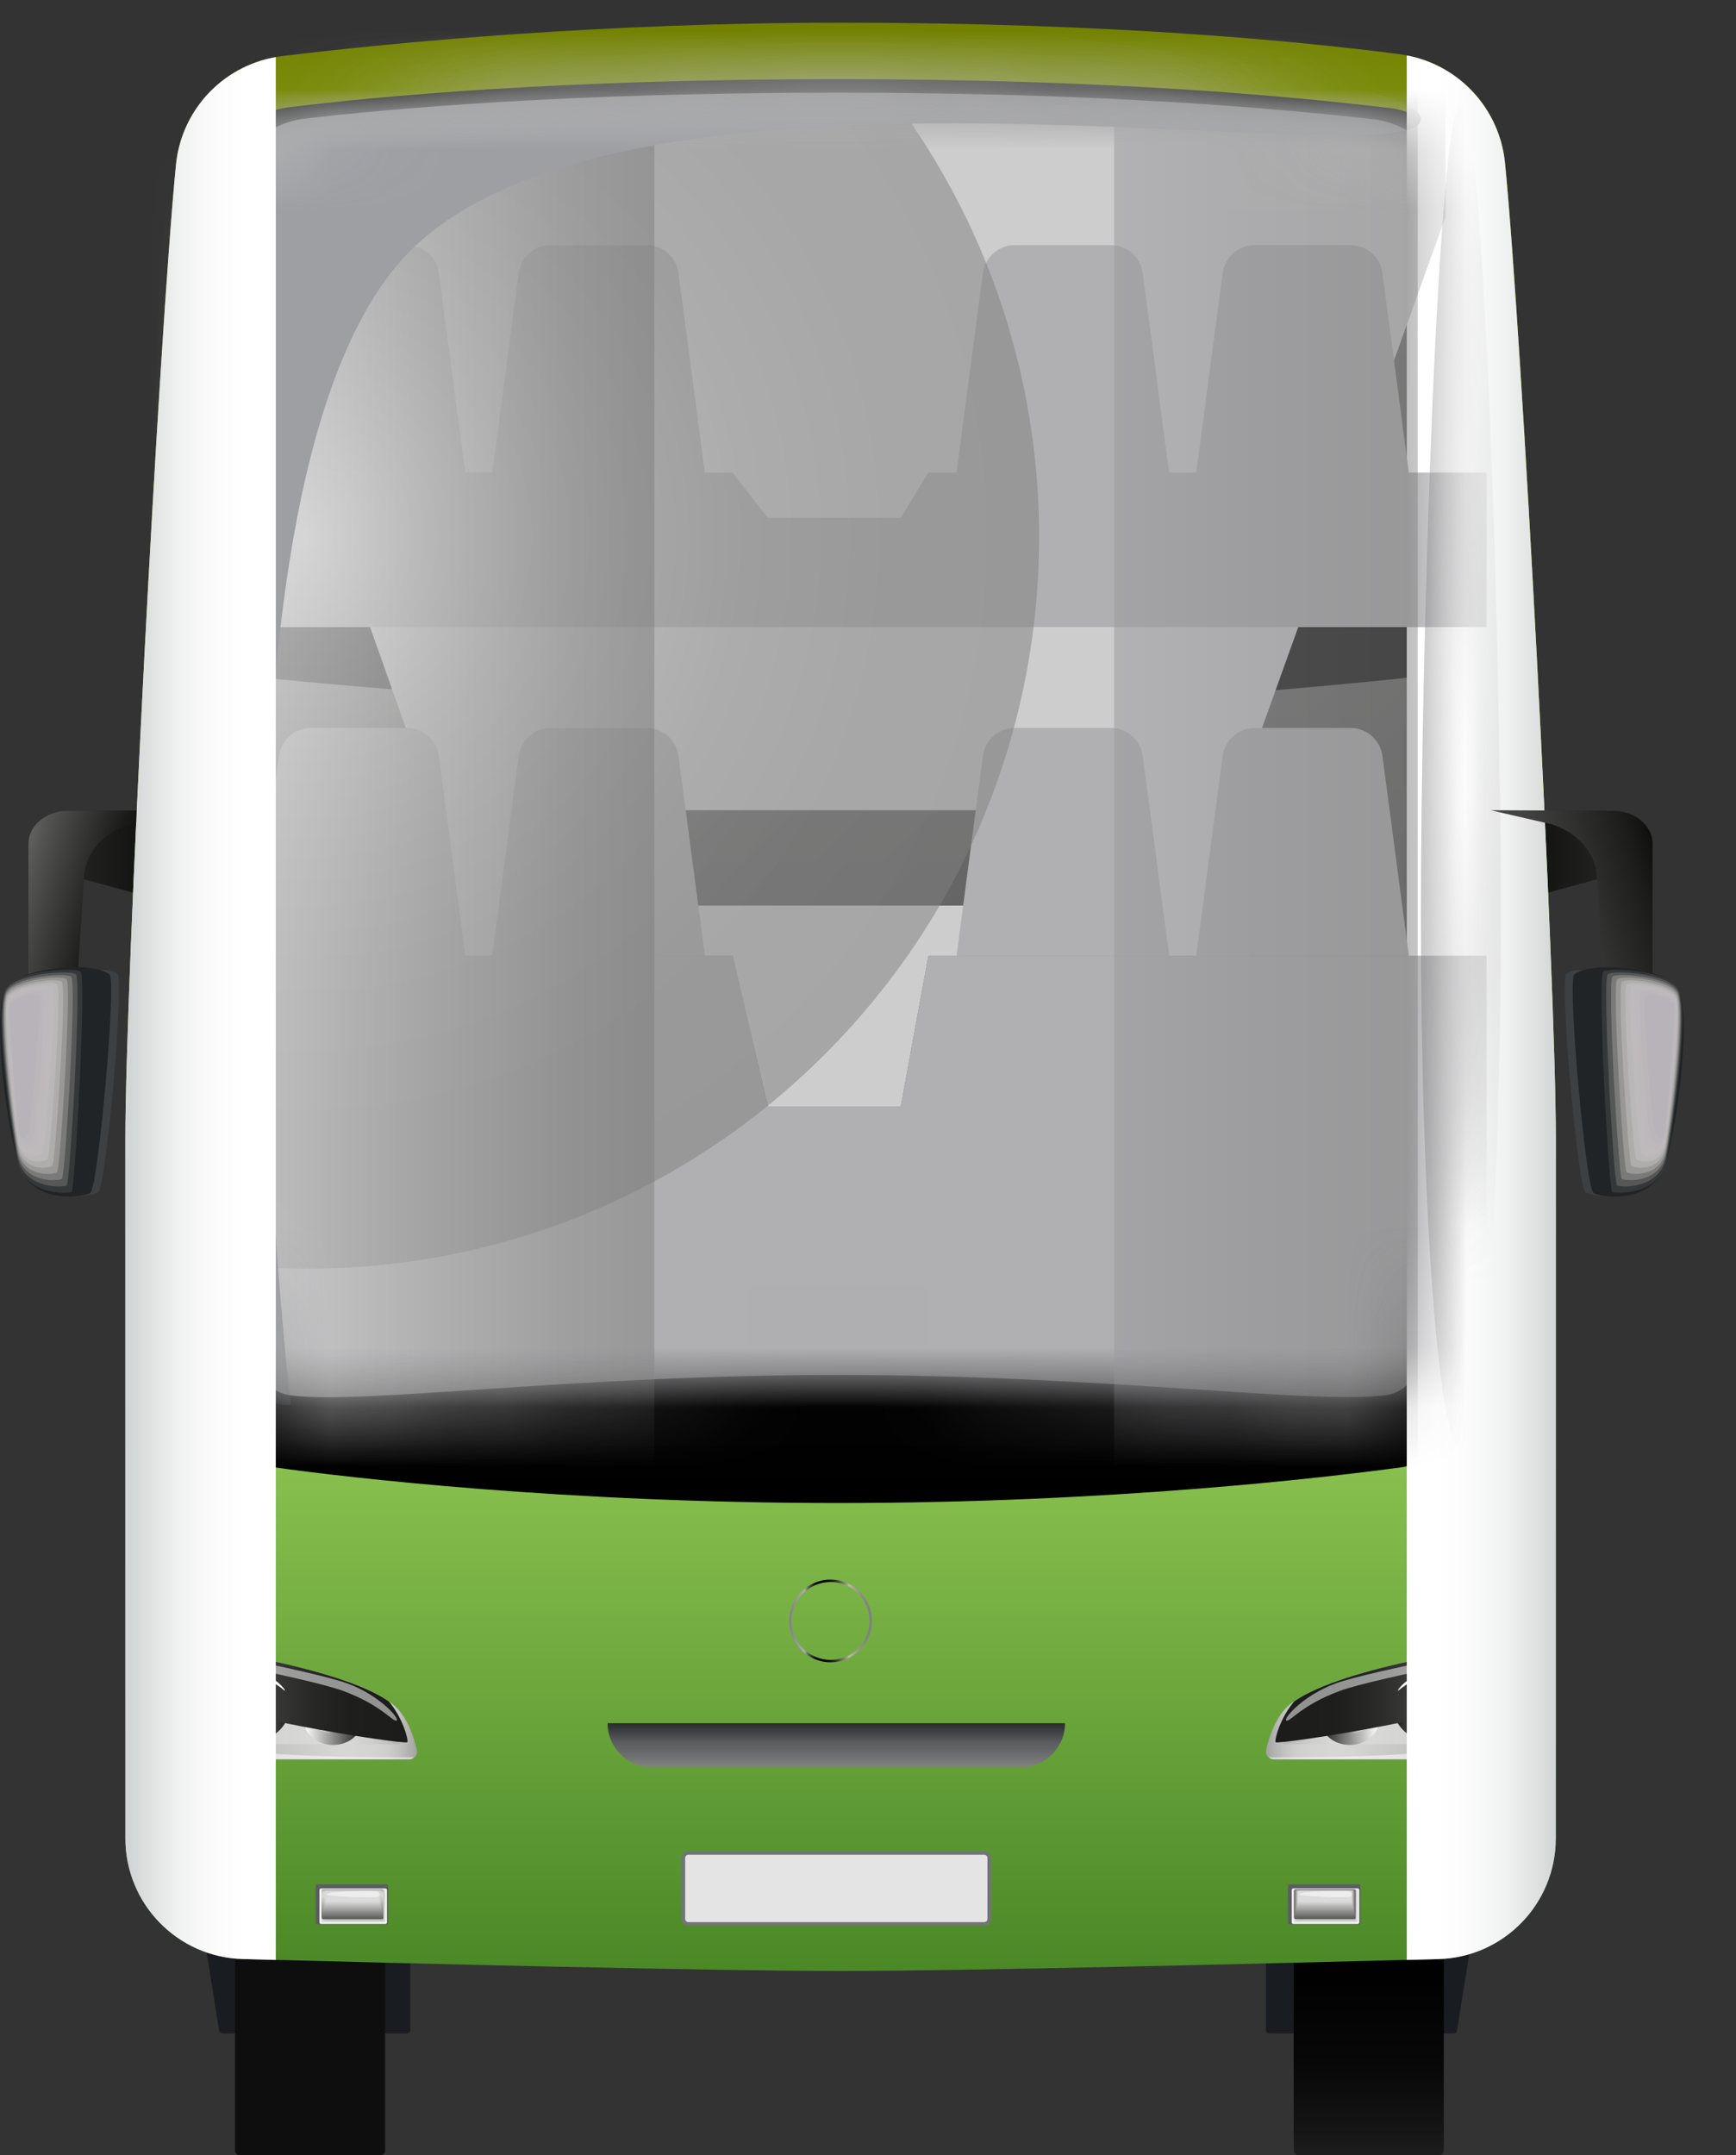 <svg width="29" height="36" viewBox="0 0 29 36" fill="none" xmlns="http://www.w3.org/2000/svg">
<rect x="0" y="0" width="29" height="36" fill="#333333" stroke="none"/>
<path d="M3.661 13.543L1.283 13.543C0.808 13.543 1.004 14.571 1.167 14.623L3.025 15.128L3.662 13.542L3.661 13.543Z" fill="url(#paint0_linear_3789_34829)"/>
<path d="M24.42 13.543L26.799 13.543C27.273 13.543 27.078 14.571 26.914 14.623L25.057 15.128L24.419 13.542L24.42 13.543Z" fill="url(#paint1_linear_3789_34829)"/>
<path d="M21.213 33.963H24.274C24.307 33.963 24.335 33.946 24.338 33.924L24.584 32.393H21.148V33.92C21.148 33.944 21.177 33.963 21.213 33.963Z" fill="#191C20"/>
<path d="M3.726 33.963H6.787C6.823 33.963 6.853 33.944 6.853 33.92L6.853 32.393H3.417L3.662 33.924C3.665 33.946 3.694 33.963 3.726 33.963Z" fill="#191C20"/>
<path d="M21.612 31.944L24.119 31.944L24.119 35.918C24.119 35.963 24.082 36 24.036 36H21.694C21.649 36 21.611 35.964 21.611 35.918L21.611 31.944H21.612Z" fill="url(#paint2_linear_3789_34829)"/>
<path d="M3.927 31.944L6.433 31.944L6.433 35.918C6.433 35.963 6.397 36 6.351 36H4.009C3.964 36 3.926 35.964 3.926 35.918L3.926 31.944H3.927Z" fill="url(#paint3_linear_3789_34829)"/>
<path d="M25.989 30.705C25.989 31.799 25.119 32.693 24.027 32.722C21.215 32.796 16.146 32.921 14.042 32.921C11.938 32.921 6.87 32.797 4.058 32.722C2.965 32.694 2.095 31.799 2.095 30.705L2.095 19.016C2.095 16.42 2.656 5.646 2.94 2.753C3.034 1.805 3.771 1.05 4.716 0.936C6.621 0.706 10.04 0.379 14.042 0.379C18.499 0.379 21.644 0.679 23.385 0.906C24.323 1.028 25.05 1.781 25.143 2.723C25.426 5.602 25.991 16.41 25.991 19.016L25.991 30.705H25.989Z" fill="url(#paint4_linear_3789_34829)"/>
<path d="M23.966 23.965C23.923 24.25 23.699 24.468 23.413 24.508C22.16 24.678 18.563 25.105 14 25.105C9.436 25.105 5.812 24.681 4.583 24.509C4.299 24.469 4.077 24.25 4.034 23.967C3.805 22.434 3.1 17.573 3.1 15.58C3.1 13.798 3.451 4.969 3.629 3.02C3.687 2.383 4.179 1.872 4.813 1.794C6.31 1.607 9.364 1.322 14 1.322C18.635 1.322 21.634 1.617 23.211 1.804C23.854 1.88 24.353 2.395 24.407 3.04C24.574 4.998 24.899 13.805 24.899 15.581C24.899 17.573 24.195 22.431 23.966 23.966V23.965Z" fill="url(#paint5_linear_3789_34829)"/>
<path style="mix-blend-mode:hard-light" opacity="0.5" d="M23.676 22.804C23.634 23.067 23.417 23.27 23.14 23.305C21.923 23.462 18.431 22.965 14 22.965C9.569 22.965 6.049 23.465 4.856 23.307C4.581 23.27 4.365 23.068 4.324 22.807C4.101 21.392 3.417 16.908 3.417 15.068C3.417 13.425 3.758 4.913 3.93 3.115C3.986 2.527 4.463 2.056 5.079 1.984C6.534 1.812 9.499 1.548 14 1.548C18.501 1.548 21.413 1.821 22.943 1.992C23.567 2.062 24.052 2.537 24.104 3.132C24.266 4.938 24.582 13.43 24.582 15.068C24.582 16.906 23.899 21.388 23.675 22.804H23.676Z" fill="url(#paint6_linear_3789_34829)"/>
<path d="M24.583 11.198C24.583 11.198 19.338 11.857 14.148 11.857C8.957 11.857 3.417 11.217 3.417 11.217L3.569 10.012L24.479 10.108L24.583 11.198Z" fill="url(#paint7_linear_3789_34829)"/>
<path d="M24.515 10.619C24.515 10.619 19.339 11.398 14.147 11.398C8.956 11.398 3.553 10.771 3.553 10.771L3.592 9.554L24.419 9.554L24.514 10.619H24.515Z" fill="url(#paint8_linear_3789_34829)"/>
<path d="M6.836 29.386L3.785 29.386C3.124 29.386 2.532 28.976 2.296 28.358C2.234 28.195 2.19 27.556 2.19 27.556C2.19 27.45 2.282 27.368 2.387 27.381C3.137 27.475 5.807 27.849 6.568 28.471C6.805 28.665 6.917 29.022 6.963 29.229C6.982 29.31 6.92 29.386 6.836 29.386V29.386Z" fill="url(#paint9_linear_3789_34829)"/>
<path opacity="0.5" d="M3.785 29.134C3.232 29.134 2.729 28.786 2.532 28.268C2.506 28.199 2.471 27.908 2.449 27.64C4.015 27.843 5.86 28.215 6.41 28.664C6.517 28.753 6.613 28.919 6.679 29.133L3.786 29.133L3.785 29.134Z" fill="url(#paint10_linear_3789_34829)"/>
<path style="mix-blend-mode:soft-light" d="M5.562 29.146C5.292 29.146 5.08 28.967 5.08 28.737C5.08 28.507 5.291 28.328 5.562 28.328C5.832 28.328 6.044 28.507 6.044 28.737C6.044 28.967 5.832 29.146 5.562 29.146Z" fill="url(#paint11_linear_3789_34829)"/>
<path style="mix-blend-mode:soft-light" d="M5.858 28.738C5.858 28.862 5.726 28.961 5.563 28.961C5.4 28.961 5.267 28.861 5.267 28.738C5.267 28.616 5.4 28.515 5.563 28.515C5.726 28.515 5.858 28.616 5.858 28.738Z" fill="url(#paint12_linear_3789_34829)"/>
<path style="mix-blend-mode:soft-light" d="M4.005 29.147C3.538 29.147 3.172 28.87 3.172 28.516C3.172 28.162 3.538 27.884 4.005 27.884C4.471 27.884 4.837 28.162 4.837 28.516C4.837 28.87 4.471 29.147 4.005 29.147Z" fill="url(#paint13_linear_3789_34829)"/>
<path opacity="0.52" d="M4.607 28.516C4.607 28.738 4.337 28.916 4.005 28.916C3.674 28.916 3.404 28.737 3.404 28.516C3.404 28.296 3.674 28.116 4.005 28.116C4.337 28.116 4.607 28.296 4.607 28.516Z" fill="white"/>
<path style="mix-blend-mode:soft-light" d="M3.171 28.045C3.171 28.249 3.001 28.415 2.791 28.415C2.58 28.415 2.41 28.249 2.41 28.045C2.41 27.841 2.58 27.676 2.791 27.676C3.001 27.676 3.171 27.841 3.171 28.045Z" fill="url(#paint14_linear_3789_34829)"/>
<path opacity="0.52" d="M2.791 28.69C2.339 28.067 2.27 27.544 2.275 27.408C2.226 27.439 2.19 27.491 2.19 27.555C2.19 27.555 2.234 28.195 2.296 28.358C2.532 28.976 3.124 29.385 3.785 29.385L6.836 29.385C6.869 29.385 6.896 29.372 6.918 29.353C6.903 29.353 4.87 29.381 3.597 29.193C3.194 29.133 2.922 28.871 2.791 28.69Z" fill="white"/>
<path style="mix-blend-mode:soft-light" d="M2.418 27.384C2.425 27.579 2.549 27.931 2.89 28.223C3.353 28.62 6.781 29.154 6.805 29.099C6.824 29.053 6.729 28.697 6.496 28.419C5.665 27.835 3.181 27.48 2.419 27.384L2.418 27.384Z" fill="url(#paint15_linear_3789_34829)"/>
<g style="mix-blend-mode:soft-light" opacity="0.52">
<path d="M2.568 27.493C2.568 27.567 5.093 28.009 5.733 28.244C6.372 28.479 6.564 28.766 6.624 28.738C6.684 28.711 6.344 28.316 5.797 28.116C5.249 27.917 2.568 27.39 2.568 27.494L2.568 27.493Z" fill="white"/>
</g>
<g style="mix-blend-mode:soft-light">
<path d="M3.71 27.917C3.71 27.917 4.043 27.883 4.297 27.975C4.578 28.077 4.759 28.243 4.759 28.243C4.769 28.21 4.593 28.015 4.336 27.931C4.133 27.865 3.721 27.875 3.71 27.917Z" fill="white"/>
</g>
<path d="M21.277 29.386L24.328 29.386C24.99 29.386 25.582 28.976 25.817 28.358C25.879 28.195 25.924 27.556 25.924 27.556C25.924 27.45 25.832 27.368 25.727 27.381C24.976 27.475 22.306 27.849 21.545 28.471C21.309 28.665 21.197 29.022 21.15 29.229C21.132 29.31 21.194 29.386 21.277 29.386V29.386Z" fill="url(#paint16_linear_3789_34829)"/>
<path opacity="0.5" d="M24.327 29.134C24.88 29.134 25.384 28.786 25.581 28.268C25.607 28.199 25.642 27.908 25.664 27.64C24.098 27.843 22.253 28.215 21.703 28.664C21.595 28.753 21.5 28.919 21.434 29.133L24.326 29.133L24.327 29.134Z" fill="url(#paint17_linear_3789_34829)"/>
<path style="mix-blend-mode:soft-light" d="M22.551 29.146C22.821 29.146 23.033 28.967 23.033 28.737C23.033 28.507 22.822 28.328 22.551 28.328C22.281 28.328 22.069 28.507 22.069 28.737C22.069 28.967 22.281 29.146 22.551 29.146Z" fill="url(#paint18_linear_3789_34829)"/>
<path style="mix-blend-mode:soft-light" d="M22.255 28.738C22.255 28.861 22.388 28.961 22.551 28.961C22.714 28.961 22.847 28.86 22.847 28.738C22.847 28.615 22.714 28.515 22.551 28.515C22.388 28.515 22.255 28.615 22.255 28.738Z" fill="url(#paint19_linear_3789_34829)"/>
<path style="mix-blend-mode:soft-light" d="M24.108 29.147C24.575 29.147 24.941 28.87 24.941 28.516C24.941 28.162 24.575 27.884 24.108 27.884C23.641 27.884 23.275 28.162 23.275 28.516C23.275 28.87 23.641 29.147 24.108 29.147Z" fill="url(#paint20_linear_3789_34829)"/>
<path opacity="0.52" d="M23.506 28.516C23.506 28.737 23.776 28.916 24.107 28.916C24.439 28.916 24.709 28.736 24.709 28.516C24.709 28.295 24.439 28.116 24.107 28.116C23.776 28.116 23.506 28.295 23.506 28.516Z" fill="white"/>
<path style="mix-blend-mode:soft-light" d="M25.322 28.415C25.532 28.415 25.703 28.249 25.703 28.045C25.703 27.841 25.532 27.676 25.322 27.676C25.112 27.676 24.941 27.841 24.941 28.045C24.941 28.249 25.112 28.415 25.322 28.415Z" fill="url(#paint21_linear_3789_34829)"/>
<path opacity="0.52" d="M25.322 28.69C25.774 28.067 25.843 27.544 25.838 27.408C25.887 27.439 25.923 27.491 25.923 27.555C25.923 27.555 25.879 28.195 25.817 28.358C25.582 28.976 24.989 29.385 24.328 29.385L21.277 29.385C21.244 29.385 21.218 29.372 21.195 29.353C21.21 29.353 23.243 29.381 24.516 29.193C24.919 29.133 25.191 28.871 25.322 28.69Z" fill="white"/>
<path style="mix-blend-mode:soft-light" d="M25.695 27.384C25.688 27.579 25.564 27.931 25.224 28.223C24.76 28.62 21.332 29.154 21.309 29.099C21.29 29.053 21.385 28.697 21.618 28.419C22.448 27.835 24.932 27.48 25.695 27.384L25.695 27.384Z" fill="url(#paint22_linear_3789_34829)"/>
<g style="mix-blend-mode:soft-light" opacity="0.52">
<path d="M25.546 27.493C25.546 27.567 23.02 28.009 22.38 28.244C21.741 28.479 21.549 28.766 21.489 28.738C21.429 28.711 21.77 28.316 22.317 28.116C22.865 27.917 25.545 27.39 25.545 27.494L25.546 27.493Z" fill="white"/>
</g>
<g style="mix-blend-mode:soft-light">
<path d="M24.403 27.917C24.403 27.917 24.07 27.883 23.816 27.975C23.534 28.077 23.354 28.243 23.354 28.243C23.344 28.21 23.52 28.015 23.776 27.931C23.98 27.865 24.392 27.875 24.403 27.917Z" fill="white"/>
</g>
<path style="mix-blend-mode:multiply" d="M23.5 0.926L23.5 32.736C23.683 32.731 23.859 32.727 24.027 32.723C25.12 32.694 25.99 31.8 25.99 30.706L25.99 19.017C25.99 16.411 25.424 5.603 25.141 2.723C25.052 1.821 24.381 1.093 23.5 0.926Z" fill="url(#paint23_linear_3789_34829)"/>
<path d="M16.507 30.949L11.432 30.949C11.422 30.949 11.414 30.957 11.414 30.967L11.414 32.118C11.414 32.129 11.422 32.137 11.432 32.137L16.507 32.137C16.517 32.137 16.526 32.129 16.526 32.118V30.967C16.526 30.957 16.517 30.949 16.507 30.949Z" fill="#E4E4E4"/>
<path d="M16.441 32.168L11.5 32.168C11.436 32.168 11.383 32.115 11.383 32.051L11.383 31.035C11.383 30.97 11.436 30.918 11.5 30.918L16.441 30.918C16.505 30.918 16.558 30.97 16.558 31.035V32.051C16.558 32.115 16.505 32.168 16.441 32.168ZM11.5 30.98C11.47 30.98 11.446 31.005 11.446 31.035L11.446 32.051C11.446 32.081 11.47 32.105 11.5 32.105L16.441 32.105C16.471 32.105 16.495 32.081 16.495 32.051V31.035C16.495 31.005 16.471 30.98 16.441 30.98L11.5 30.98Z" fill="#727476"/>
<path d="M6.46 31.474H5.297C5.284 31.474 5.273 31.485 5.273 31.499L5.273 32.118C5.273 32.132 5.284 32.143 5.297 32.143H6.46C6.474 32.143 6.485 32.132 6.485 32.118L6.485 31.499C6.485 31.485 6.474 31.474 6.46 31.474Z" fill="#5B5D60"/>
<g style="mix-blend-mode:multiply">
<path d="M5.362 31.544H6.439C6.453 31.544 6.464 31.556 6.464 31.569L6.464 32.11C6.464 32.124 6.452 32.135 6.439 32.135H5.362C5.348 32.135 5.337 32.124 5.337 32.11L5.337 31.569C5.337 31.555 5.349 31.544 5.362 31.544Z" fill="white"/>
</g>
<g style="mix-blend-mode:multiply">
<path d="M6.432 31.548H5.371C5.357 31.548 5.345 31.559 5.345 31.573L5.345 32.104C5.345 32.118 5.357 32.129 5.371 32.129H6.432C6.446 32.129 6.457 32.118 6.457 32.104L6.457 31.573C6.457 31.559 6.446 31.548 6.432 31.548Z" fill="#F8F8F8"/>
</g>
<g style="mix-blend-mode:multiply">
<path d="M6.426 31.551H5.379C5.365 31.551 5.354 31.562 5.354 31.575L5.354 32.097C5.354 32.111 5.365 32.121 5.379 32.121H6.426C6.439 32.121 6.45 32.111 6.45 32.097L6.45 31.575C6.45 31.562 6.439 31.551 6.426 31.551Z" fill="#F1F1F1"/>
</g>
<g style="mix-blend-mode:multiply">
<path d="M6.418 31.555H5.387C5.373 31.555 5.363 31.565 5.363 31.579L5.363 32.09C5.363 32.103 5.373 32.114 5.387 32.114H6.418C6.432 32.114 6.442 32.103 6.442 32.09V31.579C6.442 31.565 6.432 31.555 6.418 31.555Z" fill="#EAEAEA"/>
</g>
<g style="mix-blend-mode:multiply">
<path d="M6.413 31.557H5.396C5.383 31.557 5.372 31.568 5.372 31.581L5.372 32.083C5.372 32.096 5.383 32.107 5.396 32.107H6.413C6.426 32.107 6.436 32.096 6.436 32.083V31.581C6.436 31.568 6.426 31.557 6.413 31.557Z" fill="#E2E2E2"/>
</g>
<g style="mix-blend-mode:multiply">
<path d="M5.404 31.561H6.406C6.419 31.561 6.43 31.571 6.43 31.584V32.077C6.43 32.089 6.42 32.1 6.406 32.1H5.404C5.391 32.1 5.381 32.09 5.381 32.077L5.381 31.584C5.381 31.572 5.391 31.561 5.404 31.561Z" fill="#DBDBDB"/>
</g>
<g style="mix-blend-mode:multiply">
<path d="M6.4 31.564H5.412C5.399 31.564 5.389 31.574 5.389 31.587L5.389 32.07C5.389 32.083 5.399 32.093 5.412 32.093H6.4C6.412 32.093 6.423 32.083 6.423 32.07V31.587C6.423 31.574 6.412 31.564 6.4 31.564Z" fill="#D4D4D4"/>
</g>
<g style="mix-blend-mode:multiply">
<path d="M6.393 31.567H5.421C5.409 31.567 5.398 31.578 5.398 31.59L5.398 32.063C5.398 32.075 5.409 32.085 5.421 32.085H6.393C6.406 32.085 6.416 32.075 6.416 32.063V31.59C6.416 31.578 6.406 31.567 6.393 31.567Z" fill="#CDCDCD"/>
</g>
<g style="mix-blend-mode:multiply">
<path d="M6.388 31.571H5.43C5.418 31.571 5.408 31.581 5.408 31.593L5.408 32.056C5.408 32.068 5.418 32.078 5.43 32.078H6.388C6.4 32.078 6.409 32.068 6.409 32.056V31.593C6.409 31.581 6.4 31.571 6.388 31.571Z" fill="#C6C6C6"/>
</g>
<g style="mix-blend-mode:multiply">
<path d="M6.381 31.574H5.439C5.427 31.574 5.417 31.584 5.417 31.596L5.417 32.05C5.417 32.062 5.427 32.071 5.439 32.071H6.381C6.393 32.071 6.403 32.062 6.403 32.05V31.596C6.403 31.584 6.393 31.574 6.381 31.574Z" fill="#BFBFBF"/>
</g>
<g style="mix-blend-mode:multiply">
<path d="M6.374 31.577H5.446C5.434 31.577 5.425 31.587 5.425 31.598L5.425 32.042C5.425 32.054 5.434 32.063 5.446 32.063H6.374C6.385 32.063 6.395 32.054 6.395 32.042V31.598C6.395 31.587 6.385 31.577 6.374 31.577Z" fill="#B8B8B8"/>
</g>
<g style="mix-blend-mode:multiply">
<path d="M6.367 31.581H5.455C5.443 31.581 5.434 31.59 5.434 31.602L5.434 32.036C5.434 32.047 5.443 32.057 5.455 32.057H6.367C6.379 32.057 6.388 32.047 6.388 32.036V31.602C6.388 31.59 6.379 31.581 6.367 31.581Z" fill="#B0B0B0"/>
</g>
<g style="mix-blend-mode:multiply">
<path d="M6.36 31.584H5.462C5.451 31.584 5.442 31.593 5.442 31.604L5.442 32.029C5.442 32.04 5.451 32.049 5.462 32.049H6.36C6.371 32.049 6.38 32.04 6.38 32.029V31.604C6.38 31.593 6.371 31.584 6.36 31.584Z" fill="#A9A9A9"/>
</g>
<g style="mix-blend-mode:multiply">
<path d="M6.355 31.587H5.472C5.461 31.587 5.452 31.596 5.452 31.608L5.452 32.023C5.452 32.034 5.461 32.043 5.472 32.043H6.355C6.366 32.043 6.375 32.034 6.375 32.023V31.608C6.375 31.596 6.366 31.587 6.355 31.587Z" fill="#A2A2A2"/>
</g>
<g style="mix-blend-mode:multiply">
<path d="M6.347 31.591H5.48C5.469 31.591 5.46 31.6 5.46 31.611V32.015C5.46 32.026 5.469 32.035 5.48 32.035H6.347C6.358 32.035 6.367 32.026 6.367 32.015V31.611C6.367 31.6 6.358 31.591 6.347 31.591Z" fill="#9B9B9B"/>
</g>
<g style="mix-blend-mode:multiply">
<path d="M6.341 31.594H5.488C5.478 31.594 5.469 31.603 5.469 31.613V32.009C5.469 32.019 5.478 32.028 5.488 32.028H6.341C6.352 32.028 6.36 32.019 6.36 32.009V31.613C6.36 31.603 6.352 31.594 6.341 31.594Z" fill="#949494"/>
</g>
<g style="mix-blend-mode:multiply">
<path d="M5.497 31.597H6.334C6.344 31.597 6.353 31.605 6.353 31.616V32.002C6.353 32.012 6.345 32.021 6.334 32.021H5.497C5.486 32.021 5.477 32.013 5.477 32.002V31.616C5.477 31.606 5.486 31.597 5.497 31.597Z" fill="#8D8D8D"/>
</g>
<g style="mix-blend-mode:multiply">
<path d="M6.327 31.601H5.505C5.495 31.601 5.486 31.609 5.486 31.619V31.995C5.486 32.005 5.495 32.013 5.505 32.013H6.327C6.338 32.013 6.346 32.005 6.346 31.995V31.619C6.346 31.609 6.338 31.601 6.327 31.601Z" fill="#868686"/>
</g>
<g style="mix-blend-mode:multiply">
<path d="M6.32 31.604H5.513C5.503 31.604 5.495 31.612 5.495 31.622V31.988C5.495 31.998 5.503 32.007 5.513 32.007H6.32C6.33 32.007 6.339 31.998 6.339 31.988V31.622C6.339 31.612 6.33 31.604 6.32 31.604Z" fill="#7E7E7E"/>
</g>
<g style="mix-blend-mode:multiply">
<path d="M6.314 31.607H5.522C5.512 31.607 5.504 31.615 5.504 31.625V31.982C5.504 31.991 5.512 31.999 5.522 31.999H6.314C6.324 31.999 6.332 31.991 6.332 31.982V31.625C6.332 31.615 6.324 31.607 6.314 31.607Z" fill="#777777"/>
</g>
<g style="mix-blend-mode:multiply">
<path d="M6.308 31.611H5.53C5.521 31.611 5.513 31.619 5.513 31.628V31.974C5.513 31.984 5.521 31.992 5.53 31.992H6.308C6.318 31.992 6.326 31.984 6.326 31.974V31.628C6.326 31.619 6.318 31.611 6.308 31.611Z" fill="#707070"/>
</g>
<g style="mix-blend-mode:multiply">
<path d="M5.538 31.614H6.301C6.31 31.614 6.317 31.622 6.317 31.631V31.968C6.317 31.977 6.31 31.985 6.301 31.985H5.538C5.529 31.985 5.521 31.977 5.521 31.968V31.631C5.521 31.622 5.529 31.614 5.538 31.614Z" fill="#696969"/>
</g>
<path d="M6.382 31.561H5.396C5.384 31.561 5.374 31.57 5.374 31.582L5.374 32.033C5.374 32.045 5.384 32.055 5.396 32.055H6.382C6.394 32.055 6.404 32.045 6.404 32.033V31.582C6.404 31.57 6.394 31.561 6.382 31.561Z" fill="url(#paint24_linear_3789_34829)"/>
<path d="M6.379 31.561H5.399C5.387 31.561 5.377 31.571 5.377 31.583L5.377 32.019C5.377 32.031 5.387 32.041 5.399 32.041H6.379C6.391 32.041 6.401 32.031 6.401 32.019V31.583C6.401 31.571 6.391 31.561 6.379 31.561Z" fill="url(#paint25_linear_3789_34829)"/>
<path d="M6.377 31.563H5.401C5.39 31.563 5.38 31.573 5.38 31.584L5.38 32.007C5.38 32.019 5.39 32.028 5.401 32.028H6.377C6.388 32.028 6.398 32.019 6.398 32.007V31.584C6.398 31.573 6.388 31.563 6.377 31.563Z" fill="url(#paint26_linear_3789_34829)"/>
<path d="M6.373 31.564H5.404C5.392 31.564 5.383 31.573 5.383 31.585V31.993C5.383 32.005 5.392 32.014 5.404 32.014H6.373C6.384 32.014 6.394 32.005 6.394 31.993V31.585C6.394 31.573 6.384 31.564 6.373 31.564Z" fill="url(#paint27_linear_3789_34829)"/>
<path d="M6.371 31.566H5.407C5.395 31.566 5.386 31.575 5.386 31.585V31.981C5.386 31.992 5.395 32.001 5.407 32.001H6.371C6.382 32.001 6.391 31.992 6.391 31.981V31.585C6.391 31.575 6.382 31.566 6.371 31.566Z" fill="url(#paint28_linear_3789_34829)"/>
<path d="M6.368 31.566H5.41C5.399 31.566 5.39 31.575 5.39 31.586V31.966C5.39 31.977 5.399 31.986 5.41 31.986H6.368C6.379 31.986 6.388 31.977 6.388 31.966V31.586C6.388 31.575 6.379 31.566 6.368 31.566Z" fill="url(#paint29_linear_3789_34829)"/>
<path d="M6.366 31.568H5.413C5.402 31.568 5.393 31.577 5.393 31.587V31.954C5.393 31.965 5.402 31.973 5.413 31.973H6.366C6.377 31.973 6.386 31.965 6.386 31.954V31.587C6.386 31.577 6.377 31.568 6.366 31.568Z" fill="url(#paint30_linear_3789_34829)"/>
<path d="M6.362 31.569H5.414C5.404 31.569 5.395 31.578 5.395 31.588V31.94C5.395 31.95 5.404 31.959 5.414 31.959H6.362C6.372 31.959 6.381 31.95 6.381 31.94V31.588C6.381 31.578 6.372 31.569 6.362 31.569Z" fill="url(#paint31_linear_3789_34829)"/>
<path d="M6.36 31.571H5.417C5.407 31.571 5.399 31.579 5.399 31.589V31.928C5.399 31.938 5.407 31.946 5.417 31.946H6.36C6.37 31.946 6.378 31.938 6.378 31.928V31.589C6.378 31.579 6.37 31.571 6.36 31.571Z" fill="url(#paint32_linear_3789_34829)"/>
<path d="M6.357 31.572H5.421C5.411 31.572 5.402 31.58 5.402 31.59V31.913C5.402 31.923 5.411 31.932 5.421 31.932H6.357C6.367 31.932 6.375 31.923 6.375 31.913V31.59C6.375 31.58 6.367 31.572 6.357 31.572Z" fill="url(#paint33_linear_3789_34829)"/>
<path d="M6.355 31.573H5.423C5.414 31.573 5.406 31.581 5.406 31.591V31.901C5.406 31.91 5.414 31.918 5.423 31.918H6.355C6.365 31.918 6.373 31.91 6.373 31.901V31.591C6.373 31.581 6.365 31.573 6.355 31.573Z" fill="url(#paint34_linear_3789_34829)"/>
<path d="M6.352 31.574H5.425C5.416 31.574 5.408 31.581 5.408 31.59V31.887C5.408 31.896 5.416 31.904 5.425 31.904H6.352C6.361 31.904 6.369 31.896 6.369 31.887V31.59C6.369 31.581 6.361 31.574 6.352 31.574Z" fill="url(#paint35_linear_3789_34829)"/>
<path d="M6.349 31.576H5.428C5.419 31.576 5.411 31.583 5.411 31.593V31.874C5.411 31.883 5.419 31.891 5.428 31.891H6.349C6.358 31.891 6.366 31.883 6.366 31.874V31.593C6.366 31.583 6.358 31.576 6.349 31.576Z" fill="url(#paint36_linear_3789_34829)"/>
<path d="M6.347 31.576H5.43C5.422 31.576 5.415 31.584 5.415 31.592V31.86C5.415 31.869 5.422 31.876 5.43 31.876H6.347C6.355 31.876 6.363 31.869 6.363 31.86V31.592C6.363 31.584 6.355 31.576 6.347 31.576Z" fill="url(#paint37_linear_3789_34829)"/>
<path d="M6.344 31.578H5.434C5.425 31.578 5.418 31.585 5.418 31.594V31.847C5.418 31.856 5.425 31.863 5.434 31.863H6.344C6.353 31.863 6.36 31.856 6.36 31.847V31.594C6.36 31.585 6.353 31.578 6.344 31.578Z" fill="url(#paint38_linear_3789_34829)"/>
<path d="M6.341 31.579H5.436C5.428 31.579 5.421 31.586 5.421 31.594V31.835C5.421 31.843 5.428 31.85 5.436 31.85H6.341C6.35 31.85 6.356 31.843 6.356 31.835V31.594C6.356 31.586 6.35 31.579 6.341 31.579Z" fill="url(#paint39_linear_3789_34829)"/>
<path d="M6.338 31.581H5.439C5.43 31.581 5.424 31.587 5.424 31.596V31.821C5.424 31.829 5.43 31.836 5.439 31.836H6.338C6.346 31.836 6.353 31.829 6.353 31.821V31.596C6.353 31.587 6.346 31.581 6.338 31.581Z" fill="url(#paint40_linear_3789_34829)"/>
<path d="M6.336 31.581H5.441C5.433 31.581 5.427 31.588 5.427 31.596V31.808C5.427 31.816 5.433 31.822 5.441 31.822H6.336C6.344 31.822 6.35 31.816 6.35 31.808V31.596C6.35 31.588 6.344 31.581 6.336 31.581Z" fill="url(#paint41_linear_3789_34829)"/>
<path d="M6.333 31.583H5.445C5.437 31.583 5.43 31.59 5.43 31.598V31.795C5.43 31.802 5.437 31.809 5.445 31.809H6.333C6.341 31.809 6.348 31.802 6.348 31.795V31.598C6.348 31.59 6.341 31.583 6.333 31.583Z" fill="url(#paint42_linear_3789_34829)"/>
<path d="M6.33 31.584H5.446C5.439 31.584 5.433 31.59 5.433 31.597V31.781C5.433 31.788 5.439 31.794 5.446 31.794H6.33C6.338 31.794 6.344 31.788 6.344 31.781V31.597C6.344 31.59 6.338 31.584 6.33 31.584Z" fill="url(#paint43_linear_3789_34829)"/>
<path d="M6.329 31.585H5.449C5.442 31.585 5.437 31.591 5.437 31.598V31.768C5.437 31.775 5.442 31.781 5.449 31.781H6.329C6.335 31.781 6.341 31.775 6.341 31.768V31.598C6.341 31.591 6.335 31.585 6.329 31.585Z" fill="url(#paint44_linear_3789_34829)"/>
<path d="M6.325 31.587H5.452C5.445 31.587 5.439 31.592 5.439 31.599V31.755C5.439 31.762 5.445 31.767 5.452 31.767H6.325C6.331 31.767 6.337 31.762 6.337 31.755V31.599C6.337 31.592 6.331 31.587 6.325 31.587Z" fill="#DBDBDB"/>
<path opacity="0.5" d="M5.455 31.646C5.457 31.671 6.288 31.717 6.324 31.677C6.359 31.636 6.349 31.593 6.243 31.586C6.137 31.58 5.45 31.585 5.455 31.646Z" fill="white"/>
<path d="M22.703 31.474H21.539C21.526 31.474 21.515 31.485 21.515 31.499V32.118C21.515 32.132 21.526 32.143 21.539 32.143H22.703C22.716 32.143 22.727 32.132 22.727 32.118V31.499C22.727 31.485 22.716 31.474 22.703 31.474Z" fill="#5B5D60"/>
<g style="mix-blend-mode:multiply">
<path d="M21.605 31.543H22.681C22.695 31.543 22.706 31.555 22.706 31.568V32.11C22.706 32.124 22.695 32.135 22.681 32.135H21.605C21.59 32.135 21.58 32.123 21.58 32.11V31.568C21.58 31.554 21.591 31.543 21.605 31.543Z" fill="white"/>
</g>
<g style="mix-blend-mode:multiply">
<path d="M22.675 31.547H21.614C21.6 31.547 21.589 31.558 21.589 31.572V32.103C21.589 32.117 21.6 32.128 21.614 32.128H22.675C22.689 32.128 22.7 32.117 22.7 32.103V31.572C22.7 31.558 22.689 31.547 22.675 31.547Z" fill="#F8F8F8"/>
</g>
<g style="mix-blend-mode:multiply">
<path d="M22.669 31.55H21.621C21.608 31.55 21.597 31.561 21.597 31.574V32.096C21.597 32.11 21.608 32.121 21.621 32.121H22.669C22.682 32.121 22.693 32.11 22.693 32.096V31.574C22.693 31.561 22.682 31.55 22.669 31.55Z" fill="#F1F1F1"/>
</g>
<g style="mix-blend-mode:multiply">
<path d="M22.662 31.554H21.631C21.617 31.554 21.606 31.564 21.606 31.578V32.089C21.606 32.102 21.617 32.113 21.631 32.113H22.662C22.676 32.113 22.686 32.102 22.686 32.089V31.578C22.686 31.564 22.676 31.554 22.662 31.554Z" fill="#EAEAEA"/>
</g>
<g style="mix-blend-mode:multiply">
<path d="M22.655 31.556H21.638C21.625 31.556 21.615 31.567 21.615 31.58V32.083C21.615 32.096 21.625 32.106 21.638 32.106H22.655C22.668 32.106 22.679 32.096 22.679 32.083V31.58C22.679 31.567 22.668 31.556 22.655 31.556Z" fill="#E2E2E2"/>
</g>
<g style="mix-blend-mode:multiply">
<path d="M21.647 31.56H22.649C22.662 31.56 22.673 31.57 22.673 31.583V32.076C22.673 32.089 22.663 32.099 22.649 32.099H21.647C21.634 32.099 21.623 32.089 21.623 32.076V31.583C21.623 31.571 21.634 31.56 21.647 31.56Z" fill="#DBDBDB"/>
</g>
<g style="mix-blend-mode:multiply">
<path d="M22.642 31.563H21.654C21.642 31.563 21.632 31.573 21.632 31.586V32.069C21.632 32.082 21.642 32.092 21.654 32.092H22.642C22.655 32.092 22.665 32.082 22.665 32.069V31.586C22.665 31.573 22.655 31.563 22.642 31.563Z" fill="#D4D4D4"/>
</g>
<g style="mix-blend-mode:multiply">
<path d="M22.636 31.567H21.663C21.651 31.567 21.641 31.577 21.641 31.589V32.062C21.641 32.074 21.651 32.084 21.663 32.084H22.636C22.648 32.084 22.658 32.074 22.658 32.062V31.589C22.658 31.577 22.648 31.567 22.636 31.567Z" fill="#CDCDCD"/>
</g>
<g style="mix-blend-mode:multiply">
<path d="M22.63 31.57H21.672C21.66 31.57 21.65 31.58 21.65 31.592V32.055C21.65 32.067 21.66 32.077 21.672 32.077H22.63C22.642 32.077 22.652 32.067 22.652 32.055V31.592C22.652 31.58 22.642 31.57 22.63 31.57Z" fill="#C6C6C6"/>
</g>
<g style="mix-blend-mode:multiply">
<path d="M22.623 31.573H21.681C21.669 31.573 21.659 31.583 21.659 31.595V32.049C21.659 32.061 21.669 32.071 21.681 32.071H22.623C22.635 32.071 22.645 32.061 22.645 32.049V31.595C22.645 31.583 22.635 31.573 22.623 31.573Z" fill="#BFBFBF"/>
</g>
<g style="mix-blend-mode:multiply">
<path d="M22.616 31.576H21.689C21.677 31.576 21.668 31.586 21.668 31.597V32.041C21.668 32.053 21.677 32.062 21.689 32.062H22.616C22.628 32.062 22.637 32.053 22.637 32.041V31.597C22.637 31.586 22.628 31.576 22.616 31.576Z" fill="#B8B8B8"/>
</g>
<g style="mix-blend-mode:multiply">
<path d="M22.61 31.58H21.697C21.686 31.58 21.677 31.589 21.677 31.601V32.035C21.677 32.046 21.686 32.056 21.697 32.056H22.61C22.621 32.056 22.63 32.046 22.63 32.035V31.601C22.63 31.589 22.621 31.58 22.61 31.58Z" fill="#B0B0B0"/>
</g>
<g style="mix-blend-mode:multiply">
<path d="M22.603 31.583H21.705C21.694 31.583 21.685 31.592 21.685 31.603V32.028C21.685 32.039 21.694 32.048 21.705 32.048H22.603C22.614 32.048 22.623 32.039 22.623 32.028V31.603C22.623 31.592 22.614 31.583 22.603 31.583Z" fill="#A9A9A9"/>
</g>
<g style="mix-blend-mode:multiply">
<path d="M22.597 31.587H21.714C21.703 31.587 21.694 31.596 21.694 31.607V32.022C21.694 32.033 21.703 32.042 21.714 32.042H22.597C22.608 32.042 22.617 32.033 22.617 32.022V31.607C22.617 31.596 22.608 31.587 22.597 31.587Z" fill="#A2A2A2"/>
</g>
<g style="mix-blend-mode:multiply">
<path d="M22.59 31.59H21.723C21.712 31.59 21.703 31.599 21.703 31.61V32.014C21.703 32.025 21.712 32.034 21.723 32.034H22.59C22.601 32.034 22.61 32.025 22.61 32.014V31.61C22.61 31.599 22.601 31.59 22.59 31.59Z" fill="#9B9B9B"/>
</g>
<g style="mix-blend-mode:multiply">
<path d="M22.584 31.593H21.731C21.72 31.593 21.712 31.602 21.712 31.613V32.008C21.712 32.018 21.72 32.027 21.731 32.027H22.584C22.594 32.027 22.603 32.018 22.603 32.008V31.613C22.603 31.602 22.594 31.593 22.584 31.593Z" fill="#949494"/>
</g>
<g style="mix-blend-mode:multiply">
<path d="M21.739 31.596H22.577C22.587 31.596 22.596 31.605 22.596 31.615V32.001C22.596 32.011 22.587 32.02 22.577 32.02H21.739C21.729 32.02 21.72 32.012 21.72 32.001V31.615C21.72 31.605 21.728 31.596 21.739 31.596Z" fill="#8D8D8D"/>
</g>
<g style="mix-blend-mode:multiply">
<path d="M22.571 31.6H21.748C21.738 31.6 21.73 31.608 21.73 31.618V31.994C21.73 32.004 21.738 32.012 21.748 32.012H22.571C22.581 32.012 22.589 32.004 22.589 31.994V31.618C22.589 31.608 22.581 31.6 22.571 31.6Z" fill="#868686"/>
</g>
<g style="mix-blend-mode:multiply">
<path d="M22.564 31.603H21.757C21.747 31.603 21.738 31.611 21.738 31.621V31.987C21.738 31.997 21.747 32.006 21.757 32.006H22.564C22.574 32.006 22.582 31.997 22.582 31.987V31.621C22.582 31.611 22.574 31.603 22.564 31.603Z" fill="#7E7E7E"/>
</g>
<g style="mix-blend-mode:multiply">
<path d="M22.557 31.607H21.764C21.754 31.607 21.747 31.614 21.747 31.624V31.981C21.747 31.99 21.754 31.998 21.764 31.998H22.557C22.566 31.998 22.574 31.99 22.574 31.981V31.624C22.574 31.614 22.566 31.607 22.557 31.607Z" fill="#777777"/>
</g>
<g style="mix-blend-mode:multiply">
<path d="M22.551 31.61H21.773C21.764 31.61 21.756 31.618 21.756 31.627V31.973C21.756 31.983 21.764 31.991 21.773 31.991H22.551C22.56 31.991 22.568 31.983 22.568 31.973V31.627C22.568 31.618 22.56 31.61 22.551 31.61Z" fill="#707070"/>
</g>
<g style="mix-blend-mode:multiply">
<path d="M22.544 31.614H21.78C21.771 31.614 21.764 31.622 21.764 31.631V31.968C21.764 31.977 21.771 31.985 21.78 31.985H22.544C22.553 31.985 22.561 31.977 22.561 31.968V31.631C22.561 31.622 22.553 31.614 22.544 31.614Z" fill="#696969"/>
</g>
<path d="M21.639 31.56H22.625C22.637 31.56 22.646 31.57 22.646 31.581V32.032C22.646 32.044 22.636 32.053 22.625 32.053H21.639C21.627 32.053 21.617 32.043 21.617 32.032V31.581C21.617 31.569 21.628 31.56 21.639 31.56Z" fill="url(#paint45_linear_3789_34829)"/>
<path d="M22.621 31.56H21.642C21.63 31.56 21.62 31.57 21.62 31.582V32.018C21.62 32.03 21.63 32.04 21.642 32.04H22.621C22.633 32.04 22.643 32.03 22.643 32.018V31.582C22.643 31.57 22.633 31.56 22.621 31.56Z" fill="url(#paint46_linear_3789_34829)"/>
<path d="M21.644 31.562H22.618C22.63 31.562 22.639 31.572 22.639 31.583V32.006C22.639 32.018 22.63 32.027 22.618 32.027H21.644C21.632 32.027 21.623 32.018 21.623 32.006V31.583C21.623 31.572 21.632 31.562 21.644 31.562Z" fill="url(#paint47_linear_3789_34829)"/>
<path d="M22.615 31.563H21.646C21.635 31.563 21.625 31.572 21.625 31.584V31.992C21.625 32.004 21.635 32.013 21.646 32.013H22.615C22.627 32.013 22.636 32.004 22.636 31.992V31.584C22.636 31.572 22.627 31.563 22.615 31.563Z" fill="url(#paint48_linear_3789_34829)"/>
<path d="M21.649 31.564H22.613C22.624 31.564 22.633 31.574 22.633 31.584V31.979C22.633 31.989 22.624 31.999 22.613 31.999H21.649C21.638 31.999 21.629 31.989 21.629 31.979V31.584C21.629 31.574 21.638 31.564 21.649 31.564Z" fill="url(#paint49_linear_3789_34829)"/>
<path d="M22.61 31.565H21.652C21.641 31.565 21.632 31.574 21.632 31.585V31.965C21.632 31.976 21.641 31.985 21.652 31.985H22.61C22.622 31.985 22.63 31.976 22.63 31.965V31.585C22.63 31.574 22.622 31.565 22.61 31.565Z" fill="url(#paint50_linear_3789_34829)"/>
<path d="M21.655 31.567H22.609C22.62 31.567 22.628 31.576 22.628 31.587V31.952C22.628 31.963 22.62 31.972 22.609 31.972H21.655C21.644 31.972 21.636 31.963 21.636 31.952V31.586C21.636 31.575 21.644 31.567 21.655 31.567V31.567Z" fill="url(#paint51_linear_3789_34829)"/>
<path d="M22.604 31.568H21.657C21.646 31.568 21.638 31.576 21.638 31.587V31.939C21.638 31.949 21.646 31.958 21.657 31.958H22.604C22.615 31.958 22.623 31.949 22.623 31.939V31.587C22.623 31.576 22.615 31.568 22.604 31.568Z" fill="url(#paint52_linear_3789_34829)"/>
<path d="M22.603 31.57H21.66C21.65 31.57 21.641 31.578 21.641 31.588V31.927C21.641 31.937 21.65 31.945 21.66 31.945H22.603C22.613 31.945 22.621 31.937 22.621 31.927V31.588C22.621 31.578 22.613 31.57 22.603 31.57Z" fill="url(#paint53_linear_3789_34829)"/>
<path d="M22.599 31.571H21.663C21.653 31.571 21.645 31.579 21.645 31.589V31.912C21.645 31.922 21.653 31.931 21.663 31.931H22.599C22.61 31.931 22.618 31.922 22.618 31.912V31.589C22.618 31.579 22.61 31.571 22.599 31.571Z" fill="url(#paint54_linear_3789_34829)"/>
<path d="M22.598 31.572H21.666C21.656 31.572 21.648 31.58 21.648 31.59V31.899C21.648 31.909 21.656 31.917 21.666 31.917H22.598C22.608 31.917 22.615 31.909 22.615 31.899V31.59C22.615 31.58 22.608 31.572 22.598 31.572Z" fill="url(#paint55_linear_3789_34829)"/>
<path d="M22.594 31.573H21.667C21.658 31.573 21.65 31.58 21.65 31.589V31.886C21.65 31.895 21.658 31.903 21.667 31.903H22.594C22.603 31.903 22.611 31.895 22.611 31.886V31.589C22.611 31.58 22.603 31.573 22.594 31.573Z" fill="url(#paint56_linear_3789_34829)"/>
<path d="M22.591 31.575H21.67C21.661 31.575 21.654 31.582 21.654 31.591V31.873C21.654 31.882 21.661 31.89 21.67 31.89H22.591C22.601 31.89 22.608 31.882 22.608 31.873V31.591C22.608 31.582 22.601 31.575 22.591 31.575Z" fill="url(#paint57_linear_3789_34829)"/>
<path d="M22.589 31.575H21.673C21.664 31.575 21.657 31.582 21.657 31.591V31.859C21.657 31.868 21.664 31.875 21.673 31.875H22.589C22.598 31.875 22.605 31.868 22.605 31.859V31.591C22.605 31.582 22.598 31.575 22.589 31.575Z" fill="url(#paint58_linear_3789_34829)"/>
<path d="M22.587 31.577H21.676C21.668 31.577 21.66 31.584 21.66 31.593V31.846C21.66 31.855 21.668 31.862 21.676 31.862H22.587C22.595 31.862 22.602 31.855 22.602 31.846V31.593C22.602 31.584 22.595 31.577 22.587 31.577Z" fill="url(#paint59_linear_3789_34829)"/>
<path d="M22.584 31.578H21.679C21.671 31.578 21.664 31.585 21.664 31.593V31.834C21.664 31.842 21.671 31.849 21.679 31.849H22.584C22.593 31.849 22.599 31.842 22.599 31.834V31.593C22.599 31.585 22.593 31.578 22.584 31.578Z" fill="url(#paint60_linear_3789_34829)"/>
<path d="M22.581 31.579H21.681C21.673 31.579 21.666 31.586 21.666 31.595V31.82C21.666 31.828 21.673 31.835 21.681 31.835H22.581C22.589 31.835 22.596 31.828 22.596 31.82V31.595C22.596 31.586 22.589 31.579 22.581 31.579Z" fill="url(#paint61_linear_3789_34829)"/>
<path d="M22.578 31.58H21.684C21.676 31.58 21.669 31.587 21.669 31.594V31.807C21.669 31.814 21.676 31.821 21.684 31.821H22.578C22.586 31.821 22.592 31.814 22.592 31.807V31.594C22.592 31.587 22.586 31.58 22.578 31.58Z" fill="url(#paint62_linear_3789_34829)"/>
<path d="M22.576 31.582H21.687C21.679 31.582 21.673 31.589 21.673 31.596V31.794C21.673 31.801 21.679 31.808 21.687 31.808H22.576C22.584 31.808 22.59 31.801 22.59 31.794V31.596C22.59 31.589 22.584 31.582 22.576 31.582Z" fill="url(#paint63_linear_3789_34829)"/>
<path d="M22.573 31.583H21.69C21.682 31.583 21.676 31.589 21.676 31.596V31.78C21.676 31.788 21.682 31.793 21.69 31.793H22.573C22.581 31.793 22.587 31.788 22.587 31.78V31.596C22.587 31.589 22.581 31.583 22.573 31.583Z" fill="url(#paint64_linear_3789_34829)"/>
<path d="M22.571 31.584H21.692C21.685 31.584 21.679 31.59 21.679 31.597V31.767C21.679 31.774 21.685 31.78 21.692 31.78H22.571C22.578 31.78 22.584 31.774 22.584 31.767V31.597C22.584 31.59 22.578 31.584 22.571 31.584Z" fill="url(#paint65_linear_3789_34829)"/>
<path d="M22.568 31.586H21.696C21.689 31.586 21.683 31.591 21.683 31.598V31.754C21.683 31.761 21.689 31.766 21.696 31.766H22.568C22.575 31.766 22.581 31.761 22.581 31.754V31.598C22.581 31.591 22.575 31.586 22.568 31.586Z" fill="#DBDBDB"/>
<path opacity="0.5" d="M21.697 31.645C21.699 31.67 22.53 31.716 22.566 31.676C22.601 31.635 22.591 31.592 22.485 31.585C22.379 31.579 21.692 31.584 21.697 31.645Z" fill="white"/>
<path d="M27.606 16.994L26.83 16.994L26.676 14.632C26.651 14.246 26.357 13.909 25.924 13.769L24.901 13.533L26.945 13.543C27.31 13.543 27.606 13.789 27.606 14.092L27.606 16.994Z" fill="url(#paint66_linear_3789_34829)"/>
<path d="M0.476 16.994H1.252L1.405 14.632C1.431 14.246 1.724 13.909 2.158 13.769L3.18 13.533L1.137 13.543C0.772 13.543 0.476 13.789 0.476 14.092L0.476 16.994Z" fill="url(#paint67_linear_3789_34829)"/>
<path d="M1.962 16.265C2.079 16.361 1.772 19.846 1.639 19.917C1.507 19.988 0.633 20.13 0.425 19.381C0.216 18.634 0.11 16.591 0.212 16.523C0.313 16.454 1.697 16.046 1.962 16.265Z" fill="#3D4042"/>
<path d="M1.83 16.276C1.951 16.369 1.639 19.857 1.506 19.928C1.374 19.999 0.501 20.14 0.292 19.392C0.083 18.645 -0.115 16.993 0.079 16.534C0.224 16.189 1.505 16.024 1.83 16.276Z" fill="#212426"/>
<g style="mix-blend-mode:soft-light" opacity="0.12">
<path d="M1.347 16.229C1.446 16.314 1.254 19.881 1.195 19.91C1.135 19.939 0.418 19.972 0.292 19.393C0.218 19.057 -0.108 16.994 0.079 16.535C0.212 16.207 1.257 16.151 1.347 16.23V16.229Z" fill="#CCCAC7"/>
</g>
<g style="mix-blend-mode:soft-light" opacity="0.22">
<path d="M1.268 16.271C1.365 16.351 1.17 19.767 1.114 19.8C1.058 19.834 0.413 19.872 0.296 19.342C0.226 19.029 -0.082 16.973 0.089 16.559C0.211 16.262 1.176 16.195 1.269 16.272L1.268 16.271Z" fill="#CAC7C5"/>
</g>
<g style="mix-blend-mode:soft-light" opacity="0.32">
<path d="M1.189 16.314C1.285 16.389 1.088 19.654 1.035 19.69C0.978 19.729 0.409 19.772 0.3 19.292C0.234 19.002 -0.055 16.952 0.099 16.584C0.211 16.317 1.094 16.239 1.189 16.314Z" fill="#C8C5C4"/>
</g>
<g style="mix-blend-mode:soft-light" opacity="0.42">
<path d="M1.11 16.355C1.203 16.426 1.004 19.539 0.954 19.579C0.898 19.624 0.405 19.671 0.304 19.241C0.241 18.974 -0.03 16.93 0.108 16.607C0.209 16.37 1.012 16.28 1.11 16.355V16.355Z" fill="#C5C2C2"/>
</g>
<g style="mix-blend-mode:soft-light" opacity="0.51">
<path d="M1.031 16.398C1.122 16.464 0.923 19.427 0.875 19.47C0.82 19.52 0.401 19.571 0.309 19.192C0.249 18.947 -0.004 16.91 0.119 16.633C0.21 16.427 0.931 16.326 1.032 16.399L1.031 16.398Z" fill="#C3C0C0"/>
</g>
<g style="mix-blend-mode:soft-light" opacity="0.61">
<path d="M0.953 16.441C1.042 16.502 0.841 19.314 0.796 19.36C0.742 19.415 0.397 19.47 0.313 19.141C0.256 18.919 0.022 16.888 0.129 16.656C0.209 16.482 0.849 16.368 0.953 16.44V16.441Z" fill="#C1BDBF"/>
</g>
<g style="mix-blend-mode:soft-light" opacity="0.71">
<path d="M0.874 16.484C0.961 16.541 0.758 19.201 0.716 19.251C0.664 19.312 0.393 19.371 0.317 19.092C0.264 18.893 0.049 16.869 0.14 16.682C0.21 16.538 0.767 16.414 0.874 16.484Z" fill="#BFBBBD"/>
</g>
<g style="mix-blend-mode:soft-light" opacity="0.81">
<path d="M0.795 16.526C0.88 16.578 0.677 19.088 0.637 19.141C0.587 19.208 0.388 19.271 0.323 19.043C0.273 18.866 0.076 16.849 0.151 16.707C0.211 16.594 0.686 16.458 0.796 16.526H0.795Z" fill="#BCB8BB"/>
</g>
<g style="mix-blend-mode:soft-light" opacity="0.9">
<path d="M0.717 16.568C0.799 16.616 0.595 18.975 0.557 19.031C0.509 19.104 0.383 19.171 0.327 18.992C0.279 18.839 0.102 16.828 0.161 16.732C0.211 16.649 0.603 16.503 0.717 16.568Z" fill="#BAB6BA"/>
</g>
<g style="mix-blend-mode:soft-light">
<path d="M0.637 16.611C0.717 16.655 0.512 18.863 0.477 18.922C0.43 19 0.376 19.072 0.33 18.943C0.285 18.813 0.129 16.809 0.17 16.757C0.211 16.705 0.521 16.547 0.637 16.611Z" fill="#B8B3B8"/>
</g>
<path d="M26.165 16.265C26.048 16.361 26.355 19.846 26.488 19.917C26.62 19.988 27.494 20.13 27.703 19.381C27.911 18.634 28.017 16.591 27.916 16.523C27.814 16.454 26.43 16.046 26.165 16.265Z" fill="#3D4042"/>
<path d="M26.299 16.276C26.178 16.369 26.489 19.857 26.622 19.928C26.754 19.999 27.628 20.14 27.837 19.392C28.045 18.645 28.243 16.993 28.049 16.534C27.904 16.189 26.624 16.024 26.299 16.276Z" fill="#212426"/>
<g style="mix-blend-mode:soft-light" opacity="0.12">
<path d="M26.781 16.229C26.682 16.314 26.874 19.881 26.933 19.91C26.993 19.939 27.71 19.972 27.836 19.393C27.91 19.057 28.235 16.994 28.049 16.535C27.916 16.207 26.871 16.151 26.781 16.23V16.229Z" fill="#CCCAC7"/>
</g>
<g style="mix-blend-mode:soft-light" opacity="0.22">
<path d="M26.858 16.271C26.762 16.351 26.956 19.767 27.012 19.8C27.068 19.834 27.714 19.872 27.831 19.342C27.901 19.029 28.208 16.973 28.038 16.559C27.915 16.262 26.95 16.195 26.858 16.272L26.858 16.271Z" fill="#CAC7C5"/>
</g>
<g style="mix-blend-mode:soft-light" opacity="0.32">
<path d="M26.938 16.314C26.843 16.389 27.039 19.654 27.092 19.69C27.149 19.729 27.718 19.772 27.827 19.292C27.893 19.002 28.182 16.952 28.029 16.584C27.916 16.317 27.033 16.239 26.938 16.314Z" fill="#C8C5C4"/>
</g>
<g style="mix-blend-mode:soft-light" opacity="0.42">
<path d="M27.017 16.355C26.924 16.426 27.122 19.539 27.172 19.579C27.228 19.624 27.722 19.671 27.823 19.241C27.886 18.974 28.157 16.93 28.019 16.607C27.918 16.37 27.115 16.28 27.017 16.355V16.355Z" fill="#C5C2C2"/>
</g>
<g style="mix-blend-mode:soft-light" opacity="0.51">
<path d="M27.096 16.398C27.005 16.464 27.204 19.427 27.252 19.47C27.307 19.52 27.726 19.571 27.818 19.192C27.877 18.947 28.13 16.91 28.008 16.633C27.916 16.427 27.196 16.326 27.095 16.399L27.096 16.398Z" fill="#C3C0C0"/>
</g>
<g style="mix-blend-mode:soft-light" opacity="0.61">
<path d="M27.174 16.441C27.085 16.502 27.286 19.314 27.331 19.36C27.385 19.415 27.73 19.47 27.814 19.141C27.871 18.919 28.105 16.888 27.998 16.656C27.918 16.482 27.278 16.368 27.174 16.44V16.441Z" fill="#C1BDBF"/>
</g>
<g style="mix-blend-mode:soft-light" opacity="0.71">
<path d="M27.253 16.484C27.166 16.541 27.369 19.201 27.411 19.251C27.462 19.312 27.734 19.371 27.809 19.092C27.863 18.893 28.078 16.869 27.987 16.683C27.917 16.538 27.36 16.414 27.253 16.484Z" fill="#BFBBBD"/>
</g>
<g style="mix-blend-mode:soft-light" opacity="0.81">
<path d="M27.332 16.526C27.248 16.578 27.451 19.088 27.491 19.141C27.541 19.208 27.74 19.271 27.805 19.043C27.855 18.866 28.051 16.849 27.977 16.707C27.917 16.594 27.442 16.458 27.331 16.526H27.332Z" fill="#BCB8BB"/>
</g>
<g style="mix-blend-mode:soft-light" opacity="0.9">
<path d="M27.411 16.568C27.329 16.616 27.533 18.975 27.571 19.031C27.619 19.104 27.745 19.171 27.801 18.992C27.849 18.839 28.026 16.828 27.968 16.732C27.918 16.649 27.525 16.503 27.411 16.568Z" fill="#BAB6BA"/>
</g>
<g style="mix-blend-mode:soft-light">
<path d="M27.49 16.611C27.409 16.655 27.615 18.863 27.65 18.922C27.697 19 27.75 19.072 27.796 18.943C27.842 18.813 27.997 16.809 27.956 16.757C27.916 16.705 27.606 16.547 27.49 16.611Z" fill="#B8B3B8"/>
</g>
<mask id="mask0_3789_34829" style="mask-type:luminance" maskUnits="userSpaceOnUse" x="3" y="1" width="22" height="23">
<path d="M23.676 22.804C23.634 23.067 23.417 23.27 23.14 23.305C21.923 23.462 18.431 22.965 14 22.965C9.569 22.965 6.049 23.465 4.856 23.307C4.581 23.27 4.365 23.068 4.324 22.807C4.101 21.392 3.417 16.908 3.417 15.068C3.417 13.425 3.758 4.913 3.93 3.115C3.986 2.527 4.463 2.056 5.079 1.984C6.534 1.812 9.499 1.548 14 1.548C18.501 1.548 21.413 1.821 22.943 1.992C23.567 2.062 24.052 2.537 24.104 3.132C24.266 4.938 24.582 13.43 24.582 15.068C24.582 16.906 23.899 21.388 23.675 22.804H23.676Z" fill="white"/>
</mask>
<g mask="url(#mask0_3789_34829)">
<g style="mix-blend-mode:multiply">
<path d="M3.709 -0.507L3.819 3.784L6.967 12.695L6.967 15.965L12.237 15.965L12.827 18.48H15.048L15.509 15.965L20.875 15.965L20.875 12.736L24.148 3.622L24.148 -0.507L3.709 -0.507ZM17.102 15.126L10.604 15.126L10.604 13.533L17.102 13.533V15.126Z" fill="#CDCDCE"/>
<path d="M24.833 24.551L2.868 24.551L2.868 15.963L12.237 15.963L12.826 18.479L15.047 18.479L15.508 15.963L24.833 15.963L24.833 24.551Z" fill="#B0B0B3"/>
<path d="M23.536 15.963L19.983 15.963L20.424 12.628C20.46 12.36 20.689 12.159 20.959 12.159H22.559C22.83 12.159 23.059 12.36 23.094 12.628L23.535 15.963H23.536Z" fill="#B0B0B3"/>
<path d="M19.532 15.963L15.979 15.963L16.419 12.628C16.455 12.36 16.684 12.159 16.955 12.159H18.554C18.826 12.159 19.055 12.36 19.09 12.628L19.531 15.963H19.532Z" fill="#B0B0B3"/>
<path d="M11.777 15.963L8.223 15.963L8.664 12.628C8.7 12.36 8.929 12.159 9.2 12.159H10.799C11.071 12.159 11.3 12.36 11.335 12.628L11.776 15.963H11.777Z" fill="#B0B0B3"/>
<path d="M7.772 15.963L4.219 15.963L4.66 12.628C4.696 12.36 4.925 12.159 5.196 12.159H6.796C7.067 12.159 7.296 12.36 7.332 12.628L7.773 15.963H7.772Z" fill="#B0B0B3"/>
</g>
<g style="mix-blend-mode:multiply">
<path d="M20.668 19.41C20.625 19.087 20.35 18.847 20.025 18.847H19.562V18.633C19.841 18.544 20.047 18.285 20.047 17.977C20.047 17.596 19.735 17.284 19.355 17.284H17.829C17.448 17.284 17.137 17.596 17.137 17.977C17.137 18.285 17.342 18.544 17.622 18.633V18.847H17.159C16.834 18.847 16.559 19.087 16.516 19.41L15.979 23.417L21.205 23.417L20.668 19.41ZM17.89 18.668H19.294V18.847H17.89V18.668Z" fill="#B0B0B3"/>
</g>
<g style="mix-blend-mode:multiply">
<path d="M18.591 27.325C16.967 27.325 15.646 26.004 15.646 24.379C15.646 22.755 16.967 21.433 18.591 21.433C20.216 21.433 21.537 22.755 21.537 24.379C21.537 26.004 20.216 27.325 18.591 27.325ZM18.591 21.937C17.244 21.937 16.148 23.033 16.148 24.379C16.148 25.726 17.244 26.822 18.591 26.822C19.939 26.822 21.034 25.726 21.034 24.379C21.034 23.032 19.938 21.937 18.591 21.937Z" fill="#B0B0B3"/>
</g>
<g style="mix-blend-mode:multiply">
<path d="M17.101 1.979L10.602 1.979L10.602 0.386L17.101 0.386V1.979Z" fill="#CDCDCE"/>
<path d="M24.833 10.475L2.868 10.475L2.868 7.893L12.237 7.893L12.825 8.649L15.046 8.649L15.508 7.893L24.833 7.893L24.833 10.475Z" fill="#B0B0B3"/>
<path d="M23.536 7.898L19.983 7.898L20.424 4.563C20.46 4.294 20.688 4.094 20.959 4.094L22.558 4.094C22.83 4.094 23.059 4.294 23.094 4.563L23.535 7.898H23.536Z" fill="#B0B0B3"/>
<path d="M19.531 7.898L15.978 7.898L16.419 4.563C16.455 4.294 16.684 4.094 16.955 4.094L18.554 4.094C18.826 4.094 19.054 4.294 19.09 4.563L19.53 7.898H19.531Z" fill="#B0B0B3"/>
<path d="M11.776 7.898L8.223 7.898L8.664 4.563C8.7 4.294 8.929 4.094 9.2 4.094L10.799 4.094C11.07 4.094 11.299 4.294 11.334 4.563L11.775 7.898H11.776Z" fill="#B0B0B3"/>
<path d="M7.772 7.898L4.219 7.898L4.66 4.563C4.696 4.294 4.925 4.094 5.196 4.094L6.795 4.094C7.067 4.094 7.296 4.294 7.332 4.563L7.773 7.898H7.772Z" fill="#B0B0B3"/>
</g>
</g>
<mask id="mask1_3789_34829" style="mask-type:luminance" maskUnits="userSpaceOnUse" x="3" y="1" width="22" height="23">
<path d="M23.676 22.959C23.634 23.222 23.417 23.425 23.14 23.461C21.923 23.618 18.431 23.121 14 23.121C9.569 23.121 6.049 23.62 4.856 23.462C4.581 23.426 4.365 23.224 4.324 22.962C4.101 21.547 3.417 17.063 3.417 15.224C3.417 13.58 3.758 5.068 3.93 3.27C3.986 2.683 4.463 2.212 5.079 2.139C6.534 1.967 9.499 1.703 14 1.703C18.501 1.703 21.413 1.976 22.943 2.147C23.567 2.217 24.052 2.693 24.104 3.287C24.266 5.093 24.582 13.585 24.582 15.224C24.582 17.061 23.899 21.543 23.675 22.959H23.676Z" fill="white"/>
</mask>
<g mask="url(#mask1_3789_34829)">
<path style="mix-blend-mode:hard-light" opacity="0.5" d="M13.778 17.611C18.552 12.837 18.552 5.098 13.778 0.324C9.004 -4.449 1.265 -4.449 -3.509 0.324C-8.283 5.098 -8.283 12.837 -3.509 17.611C1.265 22.385 9.004 22.385 13.778 17.611Z" fill="url(#paint68_radial_3789_34829)"/>
<path style="mix-blend-mode:soft-light" opacity="0.5" d="M23.683 0.903L18.611 0.903L18.611 27.477L23.683 27.477L23.683 0.903Z" fill="url(#paint69_linear_3789_34829)"/>
<path style="mix-blend-mode:soft-light" opacity="0.5" d="M10.931 -0.675L2.879 -0.675L2.879 25.9L10.931 25.9L10.931 -0.675Z" fill="url(#paint70_linear_3789_34829)"/>
<path style="mix-blend-mode:hard-light" opacity="0.5" d="M25.072 15.324C25.072 20.227 24.773 24.201 24.405 24.201C24.036 24.201 23.737 20.227 23.737 15.324C23.737 10.421 24.036 1.715 24.405 1.715C24.773 1.715 25.072 10.422 25.072 15.324Z" fill="url(#paint71_radial_3789_34829)"/>
<g style="mix-blend-mode:soft-light">
<path d="M4.856 23.461C4.856 23.461 3.003 7.716 6.967 4.08C10.931 0.442 23.79 3.055 23.736 1.978C23.683 0.902 4.783 -1.22 3.172 0.902C1.561 3.025 2.001 23.831 4.856 23.461Z" fill="#9E9FA3"/>
</g>
<path style="mix-blend-mode:hard-light" opacity="0.5" d="M4.408 13.869C4.408 16.915 4.109 19.384 3.74 19.384C3.372 19.384 3.073 16.915 3.073 13.869C3.073 10.824 3.372 3.623 3.74 3.623C4.109 3.623 4.408 10.824 4.408 13.869Z" fill="url(#paint72_radial_3789_34829)"/>
</g>
<path d="M13.875 27.765C13.494 27.765 13.184 27.455 13.184 27.075C13.184 26.694 13.494 26.384 13.875 26.384C14.255 26.384 14.566 26.694 14.566 27.075C14.566 27.455 14.256 27.765 13.875 27.765ZM13.875 26.424C13.516 26.424 13.225 26.715 13.225 27.075C13.225 27.434 13.516 27.725 13.875 27.725C14.233 27.725 14.525 27.434 14.525 27.075C14.525 26.715 14.234 26.424 13.875 26.424Z" fill="url(#paint73_linear_3789_34829)"/>
<path d="M17.058 29.516L10.884 29.516C10.479 29.516 10.15 29.188 10.15 28.783L17.791 28.783C17.791 29.188 17.463 29.516 17.058 29.516Z" fill="url(#paint74_linear_3789_34829)"/>
<path style="mix-blend-mode:multiply" d="M4.607 0.954C3.714 1.11 3.028 1.842 2.939 2.754C2.655 5.646 2.094 16.421 2.094 19.016L2.094 30.706C2.094 31.799 2.964 32.693 4.057 32.722C4.232 32.727 4.416 32.732 4.607 32.737L4.607 0.954Z" fill="url(#paint75_linear_3789_34829)"/>
<defs>
<linearGradient id="paint0_linear_3789_34829" x1="3.661" y1="14.335" x2="0.985" y2="14.335" gradientUnits="userSpaceOnUse">
<stop/>
<stop offset="1" stop-color="#272725"/>
</linearGradient>
<linearGradient id="paint1_linear_3789_34829" x1="24.42" y1="-3.256" x2="27.097" y2="-3.256" gradientUnits="userSpaceOnUse">
<stop/>
<stop offset="1" stop-color="#272725"/>
</linearGradient>
<linearGradient id="paint2_linear_3789_34829" x1="22.865" y1="29.098" x2="22.865" y2="35.928" gradientUnits="userSpaceOnUse">
<stop/>
<stop offset="0.58" stop-color="#010101"/>
<stop offset="0.79" stop-color="#080808"/>
<stop offset="0.94" stop-color="#141414"/>
<stop offset="1" stop-color="#1C1C1C"/>
</linearGradient>
<linearGradient id="paint3_linear_3789_34829" x1="5.18" y1="-3.256" x2="5.18" y2="-3.256" gradientUnits="userSpaceOnUse">
<stop/>
<stop offset="0.58" stop-color="#010101"/>
<stop offset="0.79" stop-color="#080808"/>
<stop offset="0.94" stop-color="#141414"/>
<stop offset="1" stop-color="#1C1C1C"/>
</linearGradient>
<linearGradient id="paint4_linear_3789_34829" x1="14.041" y1="32.839" x2="14.041" y2="0.421" gradientUnits="userSpaceOnUse">
<stop stop-color="#4B8927"/>
<stop offset="0.56" stop-color="#D0FF7C"/>
<stop offset="1" stop-color="#728100"/>
</linearGradient>
<linearGradient id="paint5_linear_3789_34829" x1="14" y1="25.046" x2="14" y2="1.351" gradientUnits="userSpaceOnUse">
<stop/>
<stop offset="1" stop-color="#272725"/>
</linearGradient>
<linearGradient id="paint6_linear_3789_34829" x1="3.789" y1="2.468" x2="24.187" y2="22.776" gradientUnits="userSpaceOnUse">
<stop stop-color="white"/>
<stop offset="0.15" stop-color="#F3F3F3"/>
<stop offset="0.42" stop-color="#D5D5D5"/>
<stop offset="0.77" stop-color="#A4A4A4"/>
<stop offset="1" stop-color="#808080"/>
</linearGradient>
<linearGradient id="paint7_linear_3789_34829" x1="14" y1="0.603" x2="14" y2="32.946" gradientUnits="userSpaceOnUse">
<stop/>
<stop offset="1" stop-color="#272725"/>
</linearGradient>
<linearGradient id="paint8_linear_3789_34829" x1="14.034" y1="0.144" x2="14.034" y2="32.486" gradientUnits="userSpaceOnUse">
<stop/>
<stop offset="1" stop-color="#272725"/>
</linearGradient>
<linearGradient id="paint9_linear_3789_34829" x1="2.19" y1="28.383" x2="6.967" y2="28.383" gradientUnits="userSpaceOnUse">
<stop stop-color="#959593"/>
<stop offset="0.46" stop-color="#C1C1C0"/>
<stop offset="0.73" stop-color="#D7D7D6"/>
<stop offset="0.84" stop-color="#D4D4D3"/>
<stop offset="0.9" stop-color="#CDCDCB"/>
<stop offset="0.94" stop-color="#C0C0BE"/>
<stop offset="0.98" stop-color="#ADADAB"/>
<stop offset="1" stop-color="#A2A2A0"/>
</linearGradient>
<linearGradient id="paint10_linear_3789_34829" x1="2.449" y1="28.387" x2="6.679" y2="28.387" gradientUnits="userSpaceOnUse">
<stop stop-color="#959593"/>
<stop offset="0.07" stop-color="#ABABA9"/>
<stop offset="0.17" stop-color="#C4C4C2"/>
<stop offset="0.27" stop-color="#D5D5D4"/>
<stop offset="0.37" stop-color="#E0E0DF"/>
<stop offset="0.49" stop-color="#E4E4E3"/>
<stop offset="0.69" stop-color="#E1E1E0"/>
<stop offset="0.79" stop-color="#DADAD8"/>
<stop offset="0.87" stop-color="#CCCCCB"/>
<stop offset="0.94" stop-color="#BABAB8"/>
<stop offset="1" stop-color="#A2A2A0"/>
</linearGradient>
<linearGradient id="paint11_linear_3789_34829" x1="5.081" y1="28.738" x2="6.044" y2="28.738" gradientUnits="userSpaceOnUse">
<stop stop-color="white"/>
<stop offset="1" stop-color="#1C1C1B"/>
</linearGradient>
<linearGradient id="paint12_linear_3789_34829" x1="5.266" y1="-3.256" x2="5.858" y2="-3.256" gradientUnits="userSpaceOnUse">
<stop stop-color="white"/>
<stop offset="1" stop-color="#1C1C1B"/>
</linearGradient>
<linearGradient id="paint13_linear_3789_34829" x1="3.172" y1="28.517" x2="4.837" y2="28.517" gradientUnits="userSpaceOnUse">
<stop stop-color="white"/>
<stop offset="1" stop-color="#1C1C1B"/>
</linearGradient>
<linearGradient id="paint14_linear_3789_34829" x1="2.41" y1="28.045" x2="3.171" y2="28.045" gradientUnits="userSpaceOnUse">
<stop stop-color="#C10000"/>
<stop offset="1" stop-color="#FDA101"/>
</linearGradient>
<linearGradient id="paint15_linear_3789_34829" x1="2.418" y1="28.244" x2="6.806" y2="28.244" gradientUnits="userSpaceOnUse">
<stop stop-color="white"/>
<stop offset="0.06" stop-color="#D9D9D9"/>
<stop offset="0.14" stop-color="#ADADAD"/>
<stop offset="0.23" stop-color="#868685"/>
<stop offset="0.32" stop-color="#656564"/>
<stop offset="0.41" stop-color="#4A4A49"/>
<stop offset="0.52" stop-color="#353534"/>
<stop offset="0.64" stop-color="#272726"/>
<stop offset="0.78" stop-color="#1E1E1D"/>
<stop offset="1" stop-color="#1C1C1B"/>
</linearGradient>
<linearGradient id="paint16_linear_3789_34829" x1="25.923" y1="-3.256" x2="21.146" y2="-3.256" gradientUnits="userSpaceOnUse">
<stop stop-color="#959593"/>
<stop offset="0.46" stop-color="#C1C1C0"/>
<stop offset="0.73" stop-color="#D7D7D6"/>
<stop offset="0.84" stop-color="#D4D4D3"/>
<stop offset="0.9" stop-color="#CDCDCB"/>
<stop offset="0.94" stop-color="#C0C0BE"/>
<stop offset="0.98" stop-color="#ADADAB"/>
<stop offset="1" stop-color="#A2A2A0"/>
</linearGradient>
<linearGradient id="paint17_linear_3789_34829" x1="25.665" y1="-3.256" x2="21.435" y2="-3.256" gradientUnits="userSpaceOnUse">
<stop stop-color="#959593"/>
<stop offset="0.07" stop-color="#ABABA9"/>
<stop offset="0.17" stop-color="#C4C4C2"/>
<stop offset="0.27" stop-color="#D5D5D4"/>
<stop offset="0.37" stop-color="#E0E0DF"/>
<stop offset="0.49" stop-color="#E4E4E3"/>
<stop offset="0.69" stop-color="#E1E1E0"/>
<stop offset="0.79" stop-color="#DADAD8"/>
<stop offset="0.87" stop-color="#CCCCCB"/>
<stop offset="0.94" stop-color="#BABAB8"/>
<stop offset="1" stop-color="#A2A2A0"/>
</linearGradient>
<linearGradient id="paint18_linear_3789_34829" x1="23.032" y1="-3.256" x2="22.069" y2="-3.256" gradientUnits="userSpaceOnUse">
<stop stop-color="white"/>
<stop offset="1" stop-color="#1C1C1B"/>
</linearGradient>
<linearGradient id="paint19_linear_3789_34829" x1="22.847" y1="-3.257" x2="22.255" y2="-3.257" gradientUnits="userSpaceOnUse">
<stop stop-color="white"/>
<stop offset="1" stop-color="#1C1C1B"/>
</linearGradient>
<linearGradient id="paint20_linear_3789_34829" x1="24.941" y1="28.517" x2="23.275" y2="28.517" gradientUnits="userSpaceOnUse">
<stop stop-color="white"/>
<stop offset="1" stop-color="#1C1C1B"/>
</linearGradient>
<linearGradient id="paint21_linear_3789_34829" x1="25.703" y1="-3.257" x2="24.94" y2="-3.257" gradientUnits="userSpaceOnUse">
<stop stop-color="#C10000"/>
<stop offset="1" stop-color="#FDA101"/>
</linearGradient>
<linearGradient id="paint22_linear_3789_34829" x1="25.695" y1="-3.256" x2="21.306" y2="-3.256" gradientUnits="userSpaceOnUse">
<stop stop-color="white"/>
<stop offset="0.06" stop-color="#D9D9D9"/>
<stop offset="0.14" stop-color="#ADADAD"/>
<stop offset="0.23" stop-color="#868685"/>
<stop offset="0.32" stop-color="#656564"/>
<stop offset="0.41" stop-color="#4A4A49"/>
<stop offset="0.52" stop-color="#353534"/>
<stop offset="0.64" stop-color="#272726"/>
<stop offset="0.78" stop-color="#1E1E1D"/>
<stop offset="1" stop-color="#1C1C1B"/>
</linearGradient>
<linearGradient id="paint23_linear_3789_34829" x1="26.003" y1="16.831" x2="23.977" y2="16.831" gradientUnits="userSpaceOnUse">
<stop stop-color="#D2D5D5"/>
<stop offset="0.12" stop-color="#DCDEDE"/>
<stop offset="0.4" stop-color="#EFF0F0"/>
<stop offset="0.7" stop-color="#FBFBFB"/>
<stop offset="1" stop-color="white"/>
</linearGradient>
<linearGradient id="paint24_linear_3789_34829" x1="5.89" y1="32.048" x2="5.89" y2="31.538" gradientUnits="userSpaceOnUse">
<stop stop-color="#5A5A57"/>
<stop offset="0.25" stop-color="#8A8A87"/>
<stop offset="0.57" stop-color="#C1C1C0"/>
<stop offset="0.73" stop-color="#D7D7D6"/>
<stop offset="0.82" stop-color="#D4D4D3"/>
<stop offset="0.86" stop-color="#CDCDCB"/>
<stop offset="0.9" stop-color="#BFBFBE"/>
<stop offset="0.93" stop-color="#ADADAB"/>
<stop offset="0.96" stop-color="#959593"/>
<stop offset="0.98" stop-color="#777775"/>
<stop offset="1" stop-color="#5A5A57"/>
</linearGradient>
<linearGradient id="paint25_linear_3789_34829" x1="5.889" y1="32.034" x2="5.889" y2="31.541" gradientUnits="userSpaceOnUse">
<stop stop-color="#60605D"/>
<stop offset="0.23" stop-color="#8A8A87"/>
<stop offset="0.57" stop-color="#C1C1C0"/>
<stop offset="0.73" stop-color="#D7D7D6"/>
<stop offset="0.82" stop-color="#D4D4D3"/>
<stop offset="0.86" stop-color="#CDCDCB"/>
<stop offset="0.9" stop-color="#C0C0BE"/>
<stop offset="0.93" stop-color="#ADADAB"/>
<stop offset="0.96" stop-color="#959593"/>
<stop offset="0.98" stop-color="#777775"/>
<stop offset="1" stop-color="#60605D"/>
</linearGradient>
<linearGradient id="paint26_linear_3789_34829" x1="5.889" y1="32.021" x2="5.889" y2="31.543" gradientUnits="userSpaceOnUse">
<stop stop-color="#666664"/>
<stop offset="0.21" stop-color="#898987"/>
<stop offset="0.56" stop-color="#C1C1C0"/>
<stop offset="0.73" stop-color="#D7D7D6"/>
<stop offset="0.82" stop-color="#D4D4D3"/>
<stop offset="0.87" stop-color="#CDCDCB"/>
<stop offset="0.9" stop-color="#BFBFBE"/>
<stop offset="0.93" stop-color="#ADADAB"/>
<stop offset="0.96" stop-color="#949493"/>
<stop offset="0.99" stop-color="#777775"/>
<stop offset="1" stop-color="#666664"/>
</linearGradient>
<linearGradient id="paint27_linear_3789_34829" x1="5.889" y1="32.008" x2="5.889" y2="31.544" gradientUnits="userSpaceOnUse">
<stop stop-color="#6C6C6A"/>
<stop offset="0.18" stop-color="#8A8A88"/>
<stop offset="0.55" stop-color="#C2C2C1"/>
<stop offset="0.73" stop-color="#D8D8D7"/>
<stop offset="0.82" stop-color="#D5D5D4"/>
<stop offset="0.87" stop-color="#CECECC"/>
<stop offset="0.9" stop-color="#C0C0BF"/>
<stop offset="0.94" stop-color="#AEAEAC"/>
<stop offset="0.97" stop-color="#959594"/>
<stop offset="0.99" stop-color="#787876"/>
<stop offset="1" stop-color="#6C6C6A"/>
</linearGradient>
<linearGradient id="paint28_linear_3789_34829" x1="5.889" y1="31.993" x2="5.889" y2="31.546" gradientUnits="userSpaceOnUse">
<stop stop-color="#737370"/>
<stop offset="0.16" stop-color="#8B8B88"/>
<stop offset="0.54" stop-color="#C2C2C1"/>
<stop offset="0.73" stop-color="#D8D8D7"/>
<stop offset="0.82" stop-color="#D5D5D4"/>
<stop offset="0.87" stop-color="#CECECC"/>
<stop offset="0.91" stop-color="#C1C1BF"/>
<stop offset="0.94" stop-color="#AEAEAC"/>
<stop offset="0.97" stop-color="#969694"/>
<stop offset="1" stop-color="#737370"/>
</linearGradient>
<linearGradient id="paint29_linear_3789_34829" x1="5.889" y1="31.98" x2="5.889" y2="31.548" gradientUnits="userSpaceOnUse">
<stop stop-color="#797976"/>
<stop offset="0.13" stop-color="#8B8B88"/>
<stop offset="0.53" stop-color="#C2C2C1"/>
<stop offset="0.73" stop-color="#D8D8D7"/>
<stop offset="0.82" stop-color="#D5D5D4"/>
<stop offset="0.87" stop-color="#CECECC"/>
<stop offset="0.91" stop-color="#C1C1BF"/>
<stop offset="0.94" stop-color="#AEAEAC"/>
<stop offset="0.97" stop-color="#969694"/>
<stop offset="1" stop-color="#797976"/>
</linearGradient>
<linearGradient id="paint30_linear_3789_34829" x1="5.889" y1="31.967" x2="5.889" y2="31.55" gradientUnits="userSpaceOnUse">
<stop stop-color="#7F7F7D"/>
<stop offset="0.08" stop-color="#8A8A88"/>
<stop offset="0.52" stop-color="#C2C2C1"/>
<stop offset="0.73" stop-color="#D8D8D7"/>
<stop offset="0.82" stop-color="#D5D5D4"/>
<stop offset="0.88" stop-color="#CECECC"/>
<stop offset="0.91" stop-color="#C0C0BF"/>
<stop offset="0.95" stop-color="#AEAEAC"/>
<stop offset="0.98" stop-color="#969694"/>
<stop offset="1" stop-color="#7F7F7D"/>
</linearGradient>
<linearGradient id="paint31_linear_3789_34829" x1="5.889" y1="31.953" x2="5.889" y2="31.552" gradientUnits="userSpaceOnUse">
<stop stop-color="#858583"/>
<stop offset="0.05" stop-color="#8B8B89"/>
<stop offset="0.51" stop-color="#C2C2C2"/>
<stop offset="0.73" stop-color="#D8D8D8"/>
<stop offset="0.83" stop-color="#D5D5D5"/>
<stop offset="0.88" stop-color="#CECECD"/>
<stop offset="0.92" stop-color="#C1C1C0"/>
<stop offset="0.95" stop-color="#AEAEAD"/>
<stop offset="0.98" stop-color="#969695"/>
<stop offset="1" stop-color="#858583"/>
</linearGradient>
<linearGradient id="paint32_linear_3789_34829" x1="5.889" y1="31.94" x2="5.889" y2="31.554" gradientUnits="userSpaceOnUse">
<stop stop-color="#8B8B89"/>
<stop offset="0.49" stop-color="#C3C3C2"/>
<stop offset="0.73" stop-color="#D9D9D8"/>
<stop offset="0.83" stop-color="#D6D6D5"/>
<stop offset="0.88" stop-color="#CFCFCD"/>
<stop offset="0.92" stop-color="#C1C1C0"/>
<stop offset="0.96" stop-color="#AFAFAD"/>
<stop offset="0.99" stop-color="#979795"/>
<stop offset="1" stop-color="#8B8B89"/>
</linearGradient>
<linearGradient id="paint33_linear_3789_34829" x1="5.889" y1="31.927" x2="5.889" y2="31.556" gradientUnits="userSpaceOnUse">
<stop stop-color="#919190"/>
<stop offset="0.47" stop-color="#C3C3C2"/>
<stop offset="0.73" stop-color="#D9D9D8"/>
<stop offset="0.83" stop-color="#D6D6D5"/>
<stop offset="0.88" stop-color="#CECECD"/>
<stop offset="0.93" stop-color="#C1C1C0"/>
<stop offset="0.96" stop-color="#AEAEAD"/>
<stop offset="0.99" stop-color="#969695"/>
<stop offset="1" stop-color="#919190"/>
</linearGradient>
<linearGradient id="paint34_linear_3789_34829" x1="5.889" y1="31.913" x2="5.889" y2="31.557" gradientUnits="userSpaceOnUse">
<stop stop-color="#979796"/>
<stop offset="0.45" stop-color="#C3C3C2"/>
<stop offset="0.73" stop-color="#D9D9D8"/>
<stop offset="0.83" stop-color="#D6D6D5"/>
<stop offset="0.89" stop-color="#CECECD"/>
<stop offset="0.93" stop-color="#C1C1C0"/>
<stop offset="0.97" stop-color="#AEAEAD"/>
<stop offset="1" stop-color="#979796"/>
</linearGradient>
<linearGradient id="paint35_linear_3789_34829" x1="5.89" y1="31.899" x2="5.89" y2="31.559" gradientUnits="userSpaceOnUse">
<stop stop-color="#9E9E9C"/>
<stop offset="0.43" stop-color="#C3C3C3"/>
<stop offset="0.73" stop-color="#D9D9D9"/>
<stop offset="0.84" stop-color="#D6D6D6"/>
<stop offset="0.89" stop-color="#CFCFCE"/>
<stop offset="0.94" stop-color="#C2C2C1"/>
<stop offset="0.97" stop-color="#B0B0AE"/>
<stop offset="1" stop-color="#9E9E9C"/>
</linearGradient>
<linearGradient id="paint36_linear_3789_34829" x1="5.889" y1="31.886" x2="5.889" y2="31.562" gradientUnits="userSpaceOnUse">
<stop stop-color="#A4A4A2"/>
<stop offset="0.4" stop-color="#C3C3C3"/>
<stop offset="0.73" stop-color="#D9D9D9"/>
<stop offset="0.84" stop-color="#D6D6D6"/>
<stop offset="0.9" stop-color="#CFCFCE"/>
<stop offset="0.94" stop-color="#C2C2C1"/>
<stop offset="0.98" stop-color="#B0B0AE"/>
<stop offset="1" stop-color="#A4A4A2"/>
</linearGradient>
<linearGradient id="paint37_linear_3789_34829" x1="5.889" y1="31.872" x2="5.889" y2="31.563" gradientUnits="userSpaceOnUse">
<stop stop-color="#AAAAA9"/>
<stop offset="0.36" stop-color="#C3C3C3"/>
<stop offset="0.73" stop-color="#D9D9D9"/>
<stop offset="0.84" stop-color="#D6D6D6"/>
<stop offset="0.9" stop-color="#CFCFCE"/>
<stop offset="0.95" stop-color="#C2C2C1"/>
<stop offset="0.99" stop-color="#AFAFAE"/>
<stop offset="1" stop-color="#AAAAA9"/>
</linearGradient>
<linearGradient id="paint38_linear_3789_34829" x1="5.889" y1="31.858" x2="5.889" y2="31.565" gradientUnits="userSpaceOnUse">
<stop stop-color="#B0B0AF"/>
<stop offset="0.32" stop-color="#C4C4C3"/>
<stop offset="0.73" stop-color="#DADAD9"/>
<stop offset="0.85" stop-color="#D7D7D6"/>
<stop offset="0.91" stop-color="#CFCFCE"/>
<stop offset="0.96" stop-color="#C2C2C1"/>
<stop offset="1" stop-color="#B0B0AF"/>
</linearGradient>
<linearGradient id="paint39_linear_3789_34829" x1="5.889" y1="31.846" x2="5.889" y2="31.567" gradientUnits="userSpaceOnUse">
<stop stop-color="#B6B6B5"/>
<stop offset="0.27" stop-color="#C4C4C4"/>
<stop offset="0.73" stop-color="#DADADA"/>
<stop offset="0.85" stop-color="#D7D7D7"/>
<stop offset="0.92" stop-color="#D0D0CF"/>
<stop offset="0.97" stop-color="#C3C3C2"/>
<stop offset="1" stop-color="#B6B6B5"/>
</linearGradient>
<linearGradient id="paint40_linear_3789_34829" x1="5.889" y1="31.832" x2="5.889" y2="31.569" gradientUnits="userSpaceOnUse">
<stop stop-color="#BCBCBC"/>
<stop offset="0.18" stop-color="#C4C4C4"/>
<stop offset="0.73" stop-color="#DADADA"/>
<stop offset="0.86" stop-color="#D7D7D7"/>
<stop offset="0.93" stop-color="#CFCFCF"/>
<stop offset="0.98" stop-color="#C2C2C2"/>
<stop offset="1" stop-color="#BCBCBC"/>
</linearGradient>
<linearGradient id="paint41_linear_3789_34829" x1="5.889" y1="31.819" x2="5.889" y2="31.571" gradientUnits="userSpaceOnUse">
<stop stop-color="#C2C2C2"/>
<stop offset="0.06" stop-color="#C4C4C4"/>
<stop offset="0.73" stop-color="#DADADA"/>
<stop offset="0.87" stop-color="#D7D7D7"/>
<stop offset="0.94" stop-color="#CFCFCF"/>
<stop offset="1" stop-color="#C2C2C2"/>
</linearGradient>
<linearGradient id="paint42_linear_3789_34829" x1="5.889" y1="31.805" x2="5.889" y2="31.573" gradientUnits="userSpaceOnUse">
<stop stop-color="#C9C9C8"/>
<stop offset="0.73" stop-color="#DADADA"/>
<stop offset="0.88" stop-color="#D7D7D7"/>
<stop offset="0.96" stop-color="#D0D0CF"/>
<stop offset="1" stop-color="#C9C9C8"/>
</linearGradient>
<linearGradient id="paint43_linear_3789_34829" x1="5.889" y1="31.791" x2="5.889" y2="31.575" gradientUnits="userSpaceOnUse">
<stop stop-color="#CFCFCE"/>
<stop offset="0.73" stop-color="#DBDBDB"/>
<stop offset="0.89" stop-color="#D8D8D8"/>
<stop offset="0.98" stop-color="#D1D1D0"/>
<stop offset="1" stop-color="#CFCFCE"/>
</linearGradient>
<linearGradient id="paint44_linear_3789_34829" x1="5.889" y1="31.777" x2="5.889" y2="31.576" gradientUnits="userSpaceOnUse">
<stop stop-color="#D5D5D5"/>
<stop offset="0.73" stop-color="#DBDBDB"/>
<stop offset="0.94" stop-color="#D8D8D8"/>
<stop offset="1" stop-color="#D5D5D5"/>
</linearGradient>
<linearGradient id="paint45_linear_3789_34829" x1="22.132" y1="-3.256" x2="22.132" y2="-3.256" gradientUnits="userSpaceOnUse">
<stop stop-color="#5A5A57"/>
<stop offset="0.25" stop-color="#8A8A87"/>
<stop offset="0.57" stop-color="#C1C1C0"/>
<stop offset="0.73" stop-color="#D7D7D6"/>
<stop offset="0.82" stop-color="#D4D4D3"/>
<stop offset="0.86" stop-color="#CDCDCB"/>
<stop offset="0.9" stop-color="#BFBFBE"/>
<stop offset="0.93" stop-color="#ADADAB"/>
<stop offset="0.96" stop-color="#959593"/>
<stop offset="0.98" stop-color="#777775"/>
<stop offset="1" stop-color="#5A5A57"/>
</linearGradient>
<linearGradient id="paint46_linear_3789_34829" x1="22.132" y1="-3.256" x2="22.132" y2="-3.256" gradientUnits="userSpaceOnUse">
<stop stop-color="#60605D"/>
<stop offset="0.23" stop-color="#8A8A87"/>
<stop offset="0.57" stop-color="#C1C1C0"/>
<stop offset="0.73" stop-color="#D7D7D6"/>
<stop offset="0.82" stop-color="#D4D4D3"/>
<stop offset="0.86" stop-color="#CDCDCB"/>
<stop offset="0.9" stop-color="#C0C0BE"/>
<stop offset="0.93" stop-color="#ADADAB"/>
<stop offset="0.96" stop-color="#959593"/>
<stop offset="0.98" stop-color="#777775"/>
<stop offset="1" stop-color="#60605D"/>
</linearGradient>
<linearGradient id="paint47_linear_3789_34829" x1="22.131" y1="-3.256" x2="22.131" y2="-3.256" gradientUnits="userSpaceOnUse">
<stop stop-color="#666664"/>
<stop offset="0.21" stop-color="#898987"/>
<stop offset="0.56" stop-color="#C1C1C0"/>
<stop offset="0.73" stop-color="#D7D7D6"/>
<stop offset="0.82" stop-color="#D4D4D3"/>
<stop offset="0.87" stop-color="#CDCDCB"/>
<stop offset="0.9" stop-color="#BFBFBE"/>
<stop offset="0.93" stop-color="#ADADAB"/>
<stop offset="0.96" stop-color="#949493"/>
<stop offset="0.99" stop-color="#777775"/>
<stop offset="1" stop-color="#666664"/>
</linearGradient>
<linearGradient id="paint48_linear_3789_34829" x1="22.132" y1="-3.256" x2="22.132" y2="-3.256" gradientUnits="userSpaceOnUse">
<stop stop-color="#6C6C6A"/>
<stop offset="0.18" stop-color="#8A8A88"/>
<stop offset="0.55" stop-color="#C2C2C1"/>
<stop offset="0.73" stop-color="#D8D8D7"/>
<stop offset="0.82" stop-color="#D5D5D4"/>
<stop offset="0.87" stop-color="#CECECC"/>
<stop offset="0.9" stop-color="#C0C0BF"/>
<stop offset="0.94" stop-color="#AEAEAC"/>
<stop offset="0.97" stop-color="#959594"/>
<stop offset="0.99" stop-color="#787876"/>
<stop offset="1" stop-color="#6C6C6A"/>
</linearGradient>
<linearGradient id="paint49_linear_3789_34829" x1="22.132" y1="-3.256" x2="22.132" y2="-3.256" gradientUnits="userSpaceOnUse">
<stop stop-color="#737370"/>
<stop offset="0.16" stop-color="#8B8B88"/>
<stop offset="0.54" stop-color="#C2C2C1"/>
<stop offset="0.73" stop-color="#D8D8D7"/>
<stop offset="0.82" stop-color="#D5D5D4"/>
<stop offset="0.87" stop-color="#CECECC"/>
<stop offset="0.91" stop-color="#C1C1BF"/>
<stop offset="0.94" stop-color="#AEAEAC"/>
<stop offset="0.97" stop-color="#969694"/>
<stop offset="1" stop-color="#737370"/>
</linearGradient>
<linearGradient id="paint50_linear_3789_34829" x1="22.132" y1="-3.257" x2="22.132" y2="-3.257" gradientUnits="userSpaceOnUse">
<stop stop-color="#797976"/>
<stop offset="0.13" stop-color="#8B8B88"/>
<stop offset="0.53" stop-color="#C2C2C1"/>
<stop offset="0.73" stop-color="#D8D8D7"/>
<stop offset="0.82" stop-color="#D5D5D4"/>
<stop offset="0.87" stop-color="#CECECC"/>
<stop offset="0.91" stop-color="#C1C1BF"/>
<stop offset="0.94" stop-color="#AEAEAC"/>
<stop offset="0.97" stop-color="#969694"/>
<stop offset="1" stop-color="#797976"/>
</linearGradient>
<linearGradient id="paint51_linear_3789_34829" x1="22.132" y1="-3.256" x2="22.132" y2="-3.256" gradientUnits="userSpaceOnUse">
<stop stop-color="#7F7F7D"/>
<stop offset="0.08" stop-color="#8A8A88"/>
<stop offset="0.52" stop-color="#C2C2C1"/>
<stop offset="0.73" stop-color="#D8D8D7"/>
<stop offset="0.82" stop-color="#D5D5D4"/>
<stop offset="0.88" stop-color="#CECECC"/>
<stop offset="0.91" stop-color="#C0C0BF"/>
<stop offset="0.95" stop-color="#AEAEAC"/>
<stop offset="0.98" stop-color="#969694"/>
<stop offset="1" stop-color="#7F7F7D"/>
</linearGradient>
<linearGradient id="paint52_linear_3789_34829" x1="22.132" y1="-3.256" x2="22.132" y2="-3.256" gradientUnits="userSpaceOnUse">
<stop stop-color="#858583"/>
<stop offset="0.05" stop-color="#8B8B89"/>
<stop offset="0.51" stop-color="#C2C2C2"/>
<stop offset="0.73" stop-color="#D8D8D8"/>
<stop offset="0.83" stop-color="#D5D5D5"/>
<stop offset="0.88" stop-color="#CECECD"/>
<stop offset="0.92" stop-color="#C1C1C0"/>
<stop offset="0.95" stop-color="#AEAEAD"/>
<stop offset="0.98" stop-color="#969695"/>
<stop offset="1" stop-color="#858583"/>
</linearGradient>
<linearGradient id="paint53_linear_3789_34829" x1="22.132" y1="-3.256" x2="22.132" y2="-3.256" gradientUnits="userSpaceOnUse">
<stop stop-color="#8B8B89"/>
<stop offset="0.49" stop-color="#C3C3C2"/>
<stop offset="0.73" stop-color="#D9D9D8"/>
<stop offset="0.83" stop-color="#D6D6D5"/>
<stop offset="0.88" stop-color="#CFCFCD"/>
<stop offset="0.92" stop-color="#C1C1C0"/>
<stop offset="0.96" stop-color="#AFAFAD"/>
<stop offset="0.99" stop-color="#979795"/>
<stop offset="1" stop-color="#8B8B89"/>
</linearGradient>
<linearGradient id="paint54_linear_3789_34829" x1="22.132" y1="-3.256" x2="22.132" y2="-3.256" gradientUnits="userSpaceOnUse">
<stop stop-color="#919190"/>
<stop offset="0.47" stop-color="#C3C3C2"/>
<stop offset="0.73" stop-color="#D9D9D8"/>
<stop offset="0.83" stop-color="#D6D6D5"/>
<stop offset="0.88" stop-color="#CECECD"/>
<stop offset="0.93" stop-color="#C1C1C0"/>
<stop offset="0.96" stop-color="#AEAEAD"/>
<stop offset="0.99" stop-color="#969695"/>
<stop offset="1" stop-color="#919190"/>
</linearGradient>
<linearGradient id="paint55_linear_3789_34829" x1="22.132" y1="-3.256" x2="22.132" y2="-3.256" gradientUnits="userSpaceOnUse">
<stop stop-color="#979796"/>
<stop offset="0.45" stop-color="#C3C3C2"/>
<stop offset="0.73" stop-color="#D9D9D8"/>
<stop offset="0.83" stop-color="#D6D6D5"/>
<stop offset="0.89" stop-color="#CECECD"/>
<stop offset="0.93" stop-color="#C1C1C0"/>
<stop offset="0.97" stop-color="#AEAEAD"/>
<stop offset="1" stop-color="#979796"/>
</linearGradient>
<linearGradient id="paint56_linear_3789_34829" x1="22.131" y1="-3.257" x2="22.131" y2="-3.257" gradientUnits="userSpaceOnUse">
<stop stop-color="#9E9E9C"/>
<stop offset="0.43" stop-color="#C3C3C3"/>
<stop offset="0.73" stop-color="#D9D9D9"/>
<stop offset="0.84" stop-color="#D6D6D6"/>
<stop offset="0.89" stop-color="#CFCFCE"/>
<stop offset="0.94" stop-color="#C2C2C1"/>
<stop offset="0.97" stop-color="#B0B0AE"/>
<stop offset="1" stop-color="#9E9E9C"/>
</linearGradient>
<linearGradient id="paint57_linear_3789_34829" x1="22.131" y1="-3.256" x2="22.131" y2="-3.256" gradientUnits="userSpaceOnUse">
<stop stop-color="#A4A4A2"/>
<stop offset="0.4" stop-color="#C3C3C3"/>
<stop offset="0.73" stop-color="#D9D9D9"/>
<stop offset="0.84" stop-color="#D6D6D6"/>
<stop offset="0.9" stop-color="#CFCFCE"/>
<stop offset="0.94" stop-color="#C2C2C1"/>
<stop offset="0.98" stop-color="#B0B0AE"/>
<stop offset="1" stop-color="#A4A4A2"/>
</linearGradient>
<linearGradient id="paint58_linear_3789_34829" x1="22.131" y1="-3.256" x2="22.131" y2="-3.256" gradientUnits="userSpaceOnUse">
<stop stop-color="#AAAAA9"/>
<stop offset="0.36" stop-color="#C3C3C3"/>
<stop offset="0.73" stop-color="#D9D9D9"/>
<stop offset="0.84" stop-color="#D6D6D6"/>
<stop offset="0.9" stop-color="#CFCFCE"/>
<stop offset="0.95" stop-color="#C2C2C1"/>
<stop offset="0.99" stop-color="#AFAFAE"/>
<stop offset="1" stop-color="#AAAAA9"/>
</linearGradient>
<linearGradient id="paint59_linear_3789_34829" x1="22.131" y1="-3.257" x2="22.131" y2="-3.257" gradientUnits="userSpaceOnUse">
<stop stop-color="#B0B0AF"/>
<stop offset="0.32" stop-color="#C4C4C3"/>
<stop offset="0.73" stop-color="#DADAD9"/>
<stop offset="0.85" stop-color="#D7D7D6"/>
<stop offset="0.91" stop-color="#CFCFCE"/>
<stop offset="0.96" stop-color="#C2C2C1"/>
<stop offset="1" stop-color="#B0B0AF"/>
</linearGradient>
<linearGradient id="paint60_linear_3789_34829" x1="22.131" y1="-3.256" x2="22.131" y2="-3.256" gradientUnits="userSpaceOnUse">
<stop stop-color="#B6B6B5"/>
<stop offset="0.27" stop-color="#C4C4C4"/>
<stop offset="0.73" stop-color="#DADADA"/>
<stop offset="0.85" stop-color="#D7D7D7"/>
<stop offset="0.92" stop-color="#D0D0CF"/>
<stop offset="0.97" stop-color="#C3C3C2"/>
<stop offset="1" stop-color="#B6B6B5"/>
</linearGradient>
<linearGradient id="paint61_linear_3789_34829" x1="22.131" y1="-3.257" x2="22.131" y2="-3.257" gradientUnits="userSpaceOnUse">
<stop stop-color="#BCBCBC"/>
<stop offset="0.18" stop-color="#C4C4C4"/>
<stop offset="0.73" stop-color="#DADADA"/>
<stop offset="0.86" stop-color="#D7D7D7"/>
<stop offset="0.93" stop-color="#CFCFCF"/>
<stop offset="0.98" stop-color="#C2C2C2"/>
<stop offset="1" stop-color="#BCBCBC"/>
</linearGradient>
<linearGradient id="paint62_linear_3789_34829" x1="22.131" y1="-3.257" x2="22.131" y2="-3.257" gradientUnits="userSpaceOnUse">
<stop stop-color="#C2C2C2"/>
<stop offset="0.06" stop-color="#C4C4C4"/>
<stop offset="0.73" stop-color="#DADADA"/>
<stop offset="0.87" stop-color="#D7D7D7"/>
<stop offset="0.94" stop-color="#CFCFCF"/>
<stop offset="1" stop-color="#C2C2C2"/>
</linearGradient>
<linearGradient id="paint63_linear_3789_34829" x1="22.131" y1="-3.256" x2="22.131" y2="-3.256" gradientUnits="userSpaceOnUse">
<stop stop-color="#C9C9C8"/>
<stop offset="0.73" stop-color="#DADADA"/>
<stop offset="0.88" stop-color="#D7D7D7"/>
<stop offset="0.96" stop-color="#D0D0CF"/>
<stop offset="1" stop-color="#C9C9C8"/>
</linearGradient>
<linearGradient id="paint64_linear_3789_34829" x1="22.131" y1="-3.256" x2="22.131" y2="-3.256" gradientUnits="userSpaceOnUse">
<stop stop-color="#CFCFCE"/>
<stop offset="0.73" stop-color="#DBDBDB"/>
<stop offset="0.89" stop-color="#D8D8D8"/>
<stop offset="0.98" stop-color="#D1D1D0"/>
<stop offset="1" stop-color="#CFCFCE"/>
</linearGradient>
<linearGradient id="paint65_linear_3789_34829" x1="22.132" y1="-3.256" x2="22.132" y2="-3.256" gradientUnits="userSpaceOnUse">
<stop stop-color="#D5D5D5"/>
<stop offset="0.73" stop-color="#DBDBDB"/>
<stop offset="0.94" stop-color="#D8D8D8"/>
<stop offset="1" stop-color="#D5D5D5"/>
</linearGradient>
<linearGradient id="paint66_linear_3789_34829" x1="25.646" y1="15.436" x2="28.292" y2="14.684" gradientUnits="userSpaceOnUse">
<stop stop-color="#444443"/>
<stop offset="0.09" stop-color="#444443"/>
<stop offset="0.69" stop-color="#1C1C1B"/>
<stop offset="0.99"/>
</linearGradient>
<linearGradient id="paint67_linear_3789_34829" x1="2.434" y1="15.436" x2="-0.21" y2="14.684" gradientUnits="userSpaceOnUse">
<stop/>
<stop offset="0.31" stop-color="#1C1C1B"/>
<stop offset="0.63" stop-color="#444443"/>
<stop offset="0.75" stop-color="#545453"/>
<stop offset="0.87" stop-color="#686867"/>
</linearGradient>
<radialGradient id="paint68_radial_3789_34829" cx="0" cy="0" r="1" gradientUnits="userSpaceOnUse" gradientTransform="translate(5.134 8.968) scale(12.224)">
<stop stop-color="white"/>
<stop offset="0.02" stop-color="#F7F7F7"/>
<stop offset="0.16" stop-color="#D3D3D3"/>
<stop offset="0.3" stop-color="#B4B4B4"/>
<stop offset="0.45" stop-color="#9D9D9D"/>
<stop offset="0.6" stop-color="#8C8C8C"/>
<stop offset="0.78" stop-color="#838383"/>
<stop offset="1" stop-color="#808080"/>
</radialGradient>
<linearGradient id="paint69_linear_3789_34829" x1="18.611" y1="14.19" x2="23.683" y2="14.19" gradientUnits="userSpaceOnUse">
<stop stop-color="#98989D"/>
<stop offset="0.48" stop-color="#8A8A8C"/>
<stop offset="1" stop-color="#808080"/>
</linearGradient>
<linearGradient id="paint70_linear_3789_34829" x1="2.879" y1="12.612" x2="10.931" y2="12.612" gradientUnits="userSpaceOnUse">
<stop stop-color="white"/>
<stop offset="0.17" stop-color="#E5E5E5"/>
<stop offset="0.55" stop-color="#AEAEAE"/>
<stop offset="0.84" stop-color="#8C8C8C"/>
<stop offset="1" stop-color="#808080"/>
</linearGradient>
<radialGradient id="paint71_radial_3789_34829" cx="0" cy="0" r="1" gradientUnits="userSpaceOnUse" gradientTransform="translate(24.479 12.899) scale(0.754 10.115)">
<stop stop-color="white"/>
<stop offset="0.17" stop-color="#E5E5E5"/>
<stop offset="0.55" stop-color="#AEAEAE"/>
<stop offset="0.84" stop-color="#8C8C8C"/>
<stop offset="1" stop-color="#808080"/>
</radialGradient>
<radialGradient id="paint72_radial_3789_34829" cx="0" cy="0" r="1" gradientUnits="userSpaceOnUse" gradientTransform="translate(4.026 11.575) scale(0.811 6.809)">
<stop stop-color="white"/>
<stop offset="0.17" stop-color="#E5E5E5"/>
<stop offset="0.55" stop-color="#AEAEAE"/>
<stop offset="0.84" stop-color="#8C8C8C"/>
<stop offset="1" stop-color="#808080"/>
</radialGradient>
<linearGradient id="paint73_linear_3789_34829" x1="13.183" y1="27.074" x2="14.565" y2="27.074" gradientUnits="userSpaceOnUse">
<stop stop-color="#808080"/>
<stop offset="0.19" stop-color="#B1ACB3"/>
<stop offset="0.2" stop-color="#9A969C"/>
<stop offset="0.22" stop-color="#716E73"/>
<stop offset="0.25" stop-color="#4E4C4F"/>
<stop offset="0.28" stop-color="#313032"/>
<stop offset="0.3" stop-color="#1B1B1C"/>
<stop offset="0.33" stop-color="#0C0B0C"/>
<stop offset="0.37" stop-color="#020202"/>
<stop offset="0.42"/>
<stop offset="0.46" stop-color="#050404"/>
<stop offset="0.5" stop-color="#131211"/>
<stop offset="0.55" stop-color="#2B2A27"/>
<stop offset="0.6" stop-color="#4D4A45"/>
<stop offset="0.65" stop-color="#78746C"/>
<stop offset="0.71" stop-color="#ADA69B"/>
<stop offset="0.72" stop-color="#BFB8AC"/>
<stop offset="0.79" stop-color="#A6A19A"/>
<stop offset="0.86" stop-color="#918F8B"/>
<stop offset="0.93" stop-color="#848382"/>
<stop offset="1" stop-color="#808080"/>
</linearGradient>
<linearGradient id="paint74_linear_3789_34829" x1="13.971" y1="29.495" x2="13.971" y2="28.789" gradientUnits="userSpaceOnUse">
<stop stop-color="#808080"/>
<stop offset="0.31" stop-color="#686A6B"/>
<stop offset="0.55" stop-color="#5B5D60"/>
<stop offset="0.99" stop-color="#2B2C2F"/>
</linearGradient>
<linearGradient id="paint75_linear_3789_34829" x1="2.176" y1="16.845" x2="4.106" y2="16.845" gradientUnits="userSpaceOnUse">
<stop stop-color="#D2D5D5"/>
<stop offset="0.12" stop-color="#DCDEDE"/>
<stop offset="0.4" stop-color="#EFF0F0"/>
<stop offset="0.7" stop-color="#FBFBFB"/>
<stop offset="1" stop-color="white"/>
</linearGradient>
</defs>
</svg>
